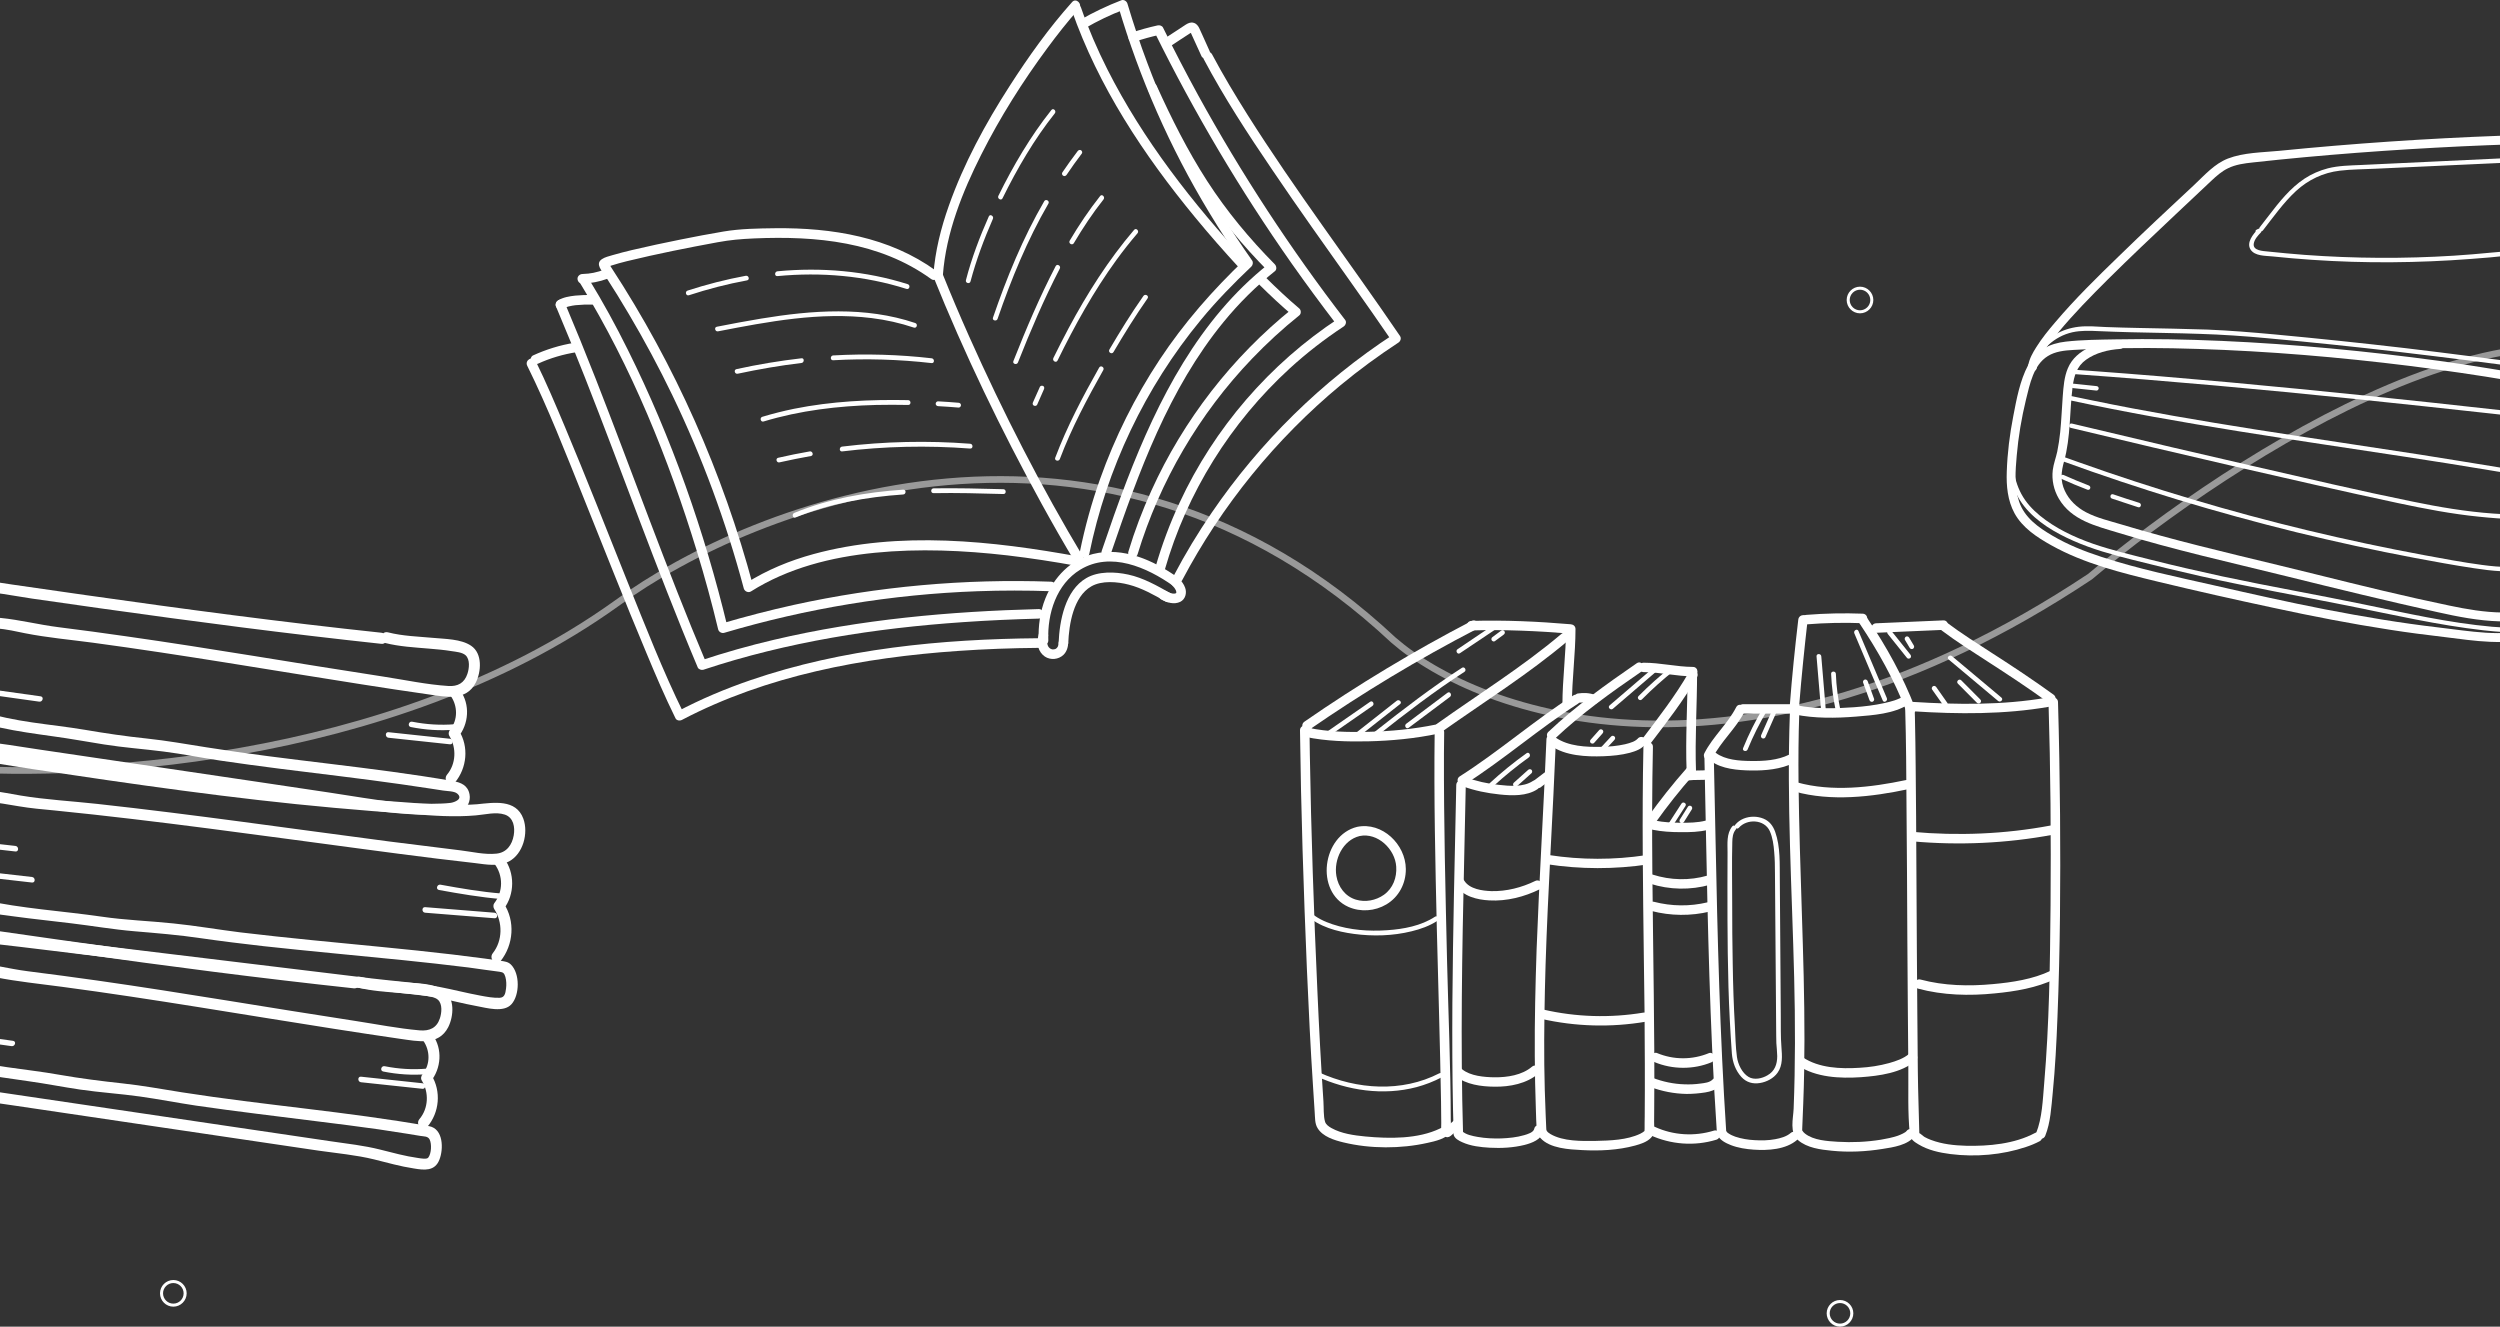 <svg width="375" height="199" viewBox="0 0 375 199" fill="none" xmlns="http://www.w3.org/2000/svg">
<rect x="0" y="0" width="375" height="199" fill="#333333" stroke="none"/>
<path opacity="0.5" d="M-9.5 115C10.333 117 58.5 114.9 92.5 90.5C113.167 75.333 165.4 55.2 209 96C222 107.333 261.1 121.3 313.5 86.5C334.833 68.5 382.4 37.9 402 59.5" stroke="white"/>
<path fill-rule="evenodd" clip-rule="evenodd" d="M279 47C277.902 47 277 46.098 277 45C277 43.901 277.902 43 279 43C280.098 43 281 43.901 281 45C281 46.098 280.098 47 279 47V47ZM279 43.456C278.15 43.456 277.456 44.15 277.456 45C277.456 45.85 278.15 46.544 279 46.544C279.85 46.544 280.544 45.85 280.544 45C280.544 44.15 279.85 43.456 279 43.456Z" fill="white"/>
<path fill-rule="evenodd" clip-rule="evenodd" d="M276 199C274.902 199 274 198.098 274 197C274 195.902 274.902 195 276 195C277.098 195 278 195.902 278 197C278 198.098 277.098 199 276 199V199ZM276 195.456C275.15 195.456 274.456 196.15 274.456 197C274.456 197.85 275.15 198.544 276 198.544C276.85 198.544 277.544 197.85 277.544 197C277.544 196.15 276.85 195.456 276 195.456Z" fill="white"/>
<path fill-rule="evenodd" clip-rule="evenodd" d="M26 196C24.902 196 24 195.098 24 194C24 192.902 24.902 192 26 192C27.098 192 28 192.902 28 194C28 195.098 27.098 196 26 196V196ZM26 192.456C25.15 192.456 24.456 193.15 24.456 194C24.456 194.85 25.15 195.544 26 195.544C26.85 195.544 27.544 194.85 27.544 194C27.544 193.15 26.85 192.456 26 192.456Z" fill="white"/>
<path d="M176.099 86.284C177.792 83.062 179.682 79.94 181.736 76.932C188.967 66.331 198.27 57.177 209.018 50.159C208.942 50.488 208.86 50.817 208.772 51.145C206.8 48.253 204.795 45.409 202.789 42.566C198.763 36.88 194.72 31.226 190.825 25.457C187.176 20.083 183.61 14.626 180.569 8.89C180.142 8.069 181.391 7.346 181.818 8.167C183.445 11.241 185.253 14.232 187.11 17.19C194.292 28.563 202.444 39.295 210.004 50.406C210.235 50.751 210.07 51.195 209.758 51.392C206.75 53.364 203.858 55.484 201.097 57.769C191.351 65.855 183.248 75.831 177.331 87.023C176.904 87.845 175.655 87.105 176.099 86.284V86.284Z" fill="white"/>
<path d="M158.792 96.457C158.924 93.104 159.779 88.552 162.951 86.711C164.758 85.659 167.257 85.758 169.229 86.185C171.513 86.678 173.568 87.861 175.589 88.996C176.395 89.439 175.671 90.688 174.85 90.228C173.091 89.242 171.3 88.207 169.311 87.697C167.618 87.253 165.268 87.04 163.69 87.96C160.995 89.521 160.354 93.647 160.239 96.457C160.189 97.394 158.76 97.394 158.792 96.457V96.457Z" fill="white"/>
<path d="M80.331 54.12C81.925 57.358 83.322 60.661 84.719 63.981C87.973 71.722 91.03 79.545 94.153 87.335C96.815 93.926 99.412 100.615 102.551 106.992C102.223 106.915 101.894 106.833 101.565 106.745C105.115 104.872 108.813 103.311 112.61 102.012C126.415 97.279 141.223 95.865 155.752 95.734C156.689 95.734 156.689 97.18 155.752 97.18C151.742 97.213 147.715 97.361 143.705 97.64C129.489 98.626 115.009 101.322 102.305 107.978C101.976 108.159 101.483 108.093 101.319 107.732C99.724 104.494 98.311 101.19 96.93 97.871C93.676 90.129 90.619 82.306 87.48 74.516C84.834 67.926 82.237 61.236 79.082 54.86C78.671 54.021 79.92 53.298 80.331 54.12V54.12Z" fill="white"/>
<path d="M141.338 40.956C142.62 44.16 143.968 47.316 145.365 50.455C150.46 61.861 156.163 73.037 162.589 83.736C163.066 84.542 161.816 85.265 161.34 84.459C159.565 81.501 157.856 78.51 156.196 75.486C150.131 64.441 144.642 53.035 139.941 41.35C139.596 40.479 140.993 40.117 141.338 40.956V40.956Z" fill="white"/>
<path d="M155.801 96.03C155.719 93.91 156.015 91.74 156.804 89.768C158.086 86.579 160.584 83.95 163.97 83.095C168.489 81.978 173.058 84.065 176.674 86.629C177.43 87.155 176.707 88.404 175.951 87.861C172.039 85.1 166.599 82.684 162.047 85.445C158.464 87.615 157.083 92.052 157.248 96.03C157.28 96.966 155.834 96.966 155.801 96.03V96.03Z" fill="white"/>
<path d="M84.67 45.311C86.281 49.124 87.842 52.953 89.354 56.815C94.909 70.999 99.987 85.38 105.921 99.399C105.647 99.289 105.378 99.18 105.115 99.07C108.731 97.871 112.396 96.835 116.11 95.964C129.094 92.907 142.472 91.707 155.785 91.362C156.722 91.329 156.722 92.775 155.785 92.792C152.038 92.891 148.274 93.055 144.51 93.318C131.296 94.222 118.099 96.276 105.493 100.467C105.214 100.549 104.803 100.401 104.671 100.139C103.061 96.326 101.516 92.48 100.004 88.634C94.432 74.45 89.37 60.07 83.421 46.034C83.076 45.196 84.308 44.456 84.67 45.311V45.311Z" fill="white"/>
<path d="M88.351 41.892C90.455 45.327 92.394 48.877 94.186 52.493C100.743 65.674 105.674 79.726 109.125 94.041C108.829 93.866 108.534 93.696 108.238 93.532C111.804 92.48 115.42 91.543 119.052 90.738C131.707 87.96 144.707 86.793 157.658 87.253C158.579 87.286 158.579 88.716 157.658 88.683C153.993 88.552 150.328 88.552 146.663 88.683C133.778 89.143 120.975 91.263 108.616 94.929C108.254 95.027 107.827 94.797 107.728 94.419C106.786 90.486 105.723 86.585 104.54 82.717C100.283 68.78 94.728 55.073 87.102 42.615C86.626 41.827 87.858 41.103 88.351 41.892V41.892Z" fill="white"/>
<path d="M161.471 84.87C158.036 84.246 154.601 83.72 151.134 83.309C144.543 82.553 137.854 82.257 131.231 82.915C124.739 83.555 118.214 85.199 112.642 88.716C112.248 88.963 111.706 88.716 111.574 88.289C108.912 78.296 105.329 68.567 100.842 59.264C98.853 55.139 96.684 51.096 94.35 47.151C93.211 45.212 92.022 43.289 90.784 41.383C90.307 40.643 89.222 39.591 90.291 38.868C90.751 38.556 91.392 38.424 91.918 38.26C92.855 37.981 93.808 37.751 94.745 37.52C97.193 36.945 99.642 36.419 102.108 35.926C104.244 35.499 106.381 35.088 108.534 34.727C111.098 34.299 113.727 34.266 116.324 34.233C124.821 34.151 133.384 35.532 140.401 40.61C141.157 41.153 140.434 42.402 139.678 41.859C131.904 36.239 122.438 35.367 113.136 35.762C111.065 35.861 109.618 35.976 107.646 36.337C105.378 36.748 103.126 37.192 100.858 37.652C98.574 38.129 96.29 38.622 94.021 39.181C93.233 39.378 92.444 39.591 91.688 39.838C91.457 39.92 91.195 40.035 91.129 40.051C90.882 40.084 91.112 40.084 91.079 40.068C90.882 40.265 90.904 40.013 91.145 39.312C91.211 39.4 91.271 39.487 91.326 39.575C91.457 39.69 91.605 40.002 91.688 40.117C101.269 54.777 108.451 70.983 112.971 87.911C112.621 87.757 112.27 87.609 111.919 87.467C115.026 85.495 118.477 84.081 122.027 83.112C134.912 79.595 148.898 81.123 161.849 83.49C162.753 83.654 162.375 85.051 161.471 84.87V84.87Z" fill="white"/>
<path d="M169.771 4.88C171.037 4.453 172.319 4.108 173.633 3.812C173.929 3.746 174.307 3.845 174.455 4.141C176.142 7.57 177.901 10.956 179.731 14.298C186.206 26.082 193.586 37.356 201.787 48.006C202.033 48.335 201.82 48.812 201.524 48.992C198.681 50.866 195.969 52.97 193.454 55.27C184.596 63.389 178.022 73.908 174.718 85.462C174.455 86.349 173.075 85.971 173.321 85.067C174.274 81.764 175.474 78.526 176.937 75.404C182.13 64.211 190.479 54.531 200.801 47.76C200.713 48.088 200.625 48.417 200.538 48.746C198.215 45.722 195.952 42.648 193.75 39.526C186.025 28.53 179.156 16.927 173.206 4.88C173.48 4.99 173.748 5.099 174.011 5.209C172.713 5.488 171.415 5.85 170.149 6.277C169.262 6.573 168.884 5.176 169.771 4.88V4.88Z" fill="white"/>
<path d="M161.833 1.33C160.157 3.204 158.612 5.176 157.116 7.198C153.385 12.243 150.016 17.585 147.189 23.189C144.362 28.793 141.914 34.907 141.437 41.218C141.371 42.139 139.925 42.155 140.007 41.218C140.27 37.668 141.141 34.201 142.324 30.864C144.56 24.537 147.797 18.571 151.413 12.95C154.24 8.545 157.313 4.223 160.814 0.311C161.422 -0.395 162.441 0.64 161.833 1.33V1.33Z" fill="white"/>
<path d="M169.262 82.734C170.198 79.611 171.365 76.554 172.713 73.579C177.512 62.995 184.826 53.561 193.881 46.28C193.881 46.62 193.881 46.96 193.881 47.299C192.172 45.853 190.529 44.308 188.951 42.747C188.277 42.09 189.296 41.071 189.97 41.728C191.548 43.289 193.191 44.834 194.9 46.28C195.18 46.511 195.196 47.069 194.9 47.299C192.402 49.304 190.036 51.474 187.817 53.791C179.895 62.058 173.978 72.166 170.642 83.128C170.379 84.016 168.982 83.621 169.262 82.734V82.734Z" fill="white"/>
<path d="M162.046 2.974C164.03 1.834 166.089 0.854 168.226 0.032C168.604 -0.1 169.015 0.196 169.114 0.541C170.018 3.565 171.004 6.54 172.121 9.499C176.049 19.984 181.358 29.944 187.833 39.098C187.998 39.345 187.932 39.756 187.718 39.969C185.039 42.517 182.475 45.13 180.125 47.99C171.776 58.114 165.991 70.292 163.378 83.145C163.197 84.065 161.8 83.671 161.981 82.766C162.737 79.069 163.739 75.42 165.005 71.87C167.24 65.575 170.248 59.544 173.929 53.972C177.578 48.45 181.9 43.519 186.699 38.95C186.655 39.235 186.617 39.526 186.584 39.821C184.727 37.208 182.968 34.529 181.325 31.785C175.49 22.137 170.921 11.734 167.733 0.919C168.029 1.095 168.325 1.265 168.621 1.429C166.583 2.201 164.643 3.138 162.77 4.223C161.964 4.683 161.241 3.434 162.046 2.974V2.974Z" fill="white"/>
<path d="M79.69 54.301C79.509 53.989 79.608 53.479 79.953 53.315C81.925 52.411 83.996 51.77 86.132 51.425C86.51 51.375 86.905 51.523 87.02 51.934C87.102 52.279 86.888 52.756 86.51 52.822C84.505 53.134 82.533 53.709 80.676 54.564C80.331 54.712 79.903 54.662 79.69 54.301Z" fill="white"/>
<path d="M83.437 46.05C83.24 45.705 83.371 45.261 83.7 45.064C84.472 44.588 85.409 44.44 86.297 44.341C87.135 44.259 87.99 44.242 88.828 44.242C89.239 44.242 89.534 44.571 89.551 44.966C89.567 45.36 89.206 45.689 88.828 45.689C88.039 45.672 87.234 45.689 86.445 45.771C86.379 45.782 86.319 45.787 86.264 45.787C86.247 45.787 86.067 45.82 86.149 45.804C86.231 45.787 86.1 45.82 86.083 45.82C86.028 45.82 85.974 45.826 85.919 45.837C85.711 45.87 85.502 45.913 85.294 45.968C85.119 46.012 84.944 46.067 84.768 46.133C84.703 46.149 84.67 46.182 84.752 46.133C84.719 46.144 84.686 46.16 84.653 46.182C84.576 46.226 84.5 46.27 84.423 46.313C84.094 46.511 83.634 46.379 83.437 46.05V46.05Z" fill="white"/>
<path d="M86.626 41.827C86.609 41.432 86.971 41.12 87.332 41.103C87.65 41.092 87.962 41.071 88.269 41.038C88.285 41.038 88.499 41.005 88.351 41.021C88.428 41.01 88.505 40.999 88.581 40.988C88.724 40.966 88.866 40.944 89.009 40.923C89.6 40.802 90.175 40.632 90.734 40.413C91.112 40.282 91.523 40.577 91.622 40.923C91.753 41.317 91.474 41.679 91.129 41.81C89.913 42.254 88.631 42.5 87.332 42.55C86.938 42.566 86.642 42.205 86.626 41.827V41.827Z" fill="white"/>
<path d="M174.324 6.836C174.11 6.491 174.241 6.064 174.57 5.85C175.293 5.379 176.016 4.908 176.74 4.436C177.09 4.206 177.446 3.971 177.808 3.73C178.169 3.5 178.58 3.286 179.024 3.418C179.451 3.516 179.714 3.861 179.895 4.239C180.07 4.612 180.24 4.984 180.405 5.357C180.755 6.135 181.106 6.913 181.456 7.691C181.621 8.052 181.571 8.463 181.21 8.677C180.898 8.858 180.372 8.775 180.224 8.43C179.917 7.751 179.61 7.077 179.303 6.409C179.15 6.069 178.997 5.735 178.843 5.406C178.778 5.242 178.706 5.083 178.63 4.93C178.597 4.864 178.547 4.798 178.531 4.732C178.498 4.678 178.504 4.678 178.547 4.732C178.58 4.776 178.63 4.798 178.695 4.798C178.86 4.88 178.794 4.765 178.712 4.864C178.662 4.93 178.564 4.962 178.482 5.012C178.339 5.11 178.197 5.203 178.054 5.291C177.737 5.499 177.424 5.702 177.118 5.899C176.515 6.305 175.912 6.705 175.31 7.099C174.981 7.313 174.504 7.165 174.324 6.836V6.836Z" fill="white"/>
<path d="M165.268 82.602C166.468 79.069 167.684 75.552 169.032 72.067C173.699 59.955 179.846 47.875 190.216 39.657C190.216 39.997 190.216 40.336 190.216 40.676C186.403 36.83 182.919 32.639 179.961 28.087C176.97 23.485 174.521 18.587 172.253 13.591C171.875 12.753 173.124 12.03 173.502 12.868C175.721 17.765 178.137 22.597 181.062 27.134C183.988 31.67 187.439 35.828 191.235 39.657C191.482 39.92 191.548 40.446 191.235 40.676C188.409 42.928 185.845 45.475 183.56 48.269C175.326 58.311 170.79 70.835 166.648 82.98C166.353 83.851 164.956 83.473 165.268 82.602V82.602Z" fill="white"/>
<path d="M162.145 1.117C163.246 4.289 164.577 7.362 166.09 10.37C171.464 21.02 178.925 30.519 186.995 39.263C187.62 39.937 186.601 40.956 185.976 40.282C183.642 37.751 181.374 35.17 179.188 32.508C171.53 23.206 164.742 12.95 160.748 1.495C160.452 0.624 161.833 0.246 162.145 1.117V1.117Z" fill="white"/>
<path d="M149.753 29.385C151.988 24.849 154.552 20.477 157.708 16.5C158.004 16.138 158.513 16.648 158.217 17.009C155.111 20.921 152.58 25.276 150.378 29.747C150.18 30.157 149.556 29.796 149.753 29.385Z" fill="white"/>
<path d="M144.888 42.024C145.743 38.737 146.943 35.565 148.323 32.459C148.504 32.048 149.129 32.409 148.931 32.837C147.6 35.877 146.433 39 145.579 42.205C145.464 42.665 144.773 42.468 144.888 42.024Z" fill="white"/>
<path d="M159.483 26.361C159.318 26.279 159.236 26.032 159.351 25.868C160.085 24.783 160.852 23.715 161.652 22.663C161.767 22.515 161.964 22.433 162.145 22.532C162.31 22.63 162.392 22.877 162.277 23.025C161.477 24.076 160.71 25.15 159.976 26.246C159.861 26.394 159.647 26.476 159.483 26.361Z" fill="white"/>
<path d="M148.948 47.645C151.019 41.613 153.435 35.696 156.64 30.174C156.87 29.78 157.494 30.141 157.264 30.536C154.092 36.008 151.693 41.859 149.638 47.825C149.49 48.269 148.783 48.072 148.948 47.645V47.645Z" fill="white"/>
<path d="M160.452 36.107C161.833 33.773 163.345 31.522 165.021 29.401C165.301 29.04 165.81 29.549 165.531 29.911C163.887 31.982 162.425 34.201 161.077 36.469C160.847 36.88 160.222 36.518 160.452 36.107Z" fill="white"/>
<path d="M152.005 54.169C153.911 49.337 155.949 44.538 158.349 39.92C158.562 39.509 159.187 39.871 158.973 40.282C156.607 44.851 154.585 49.584 152.695 54.367C152.531 54.794 151.84 54.597 152.005 54.169V54.169Z" fill="white"/>
<path d="M158.004 53.709C158.743 52.214 159.499 50.718 160.288 49.239C163.082 44.012 166.27 38.983 170.116 34.48C170.429 34.118 170.922 34.644 170.626 34.989C169.519 36.282 168.467 37.614 167.47 38.983C164.035 43.717 161.192 48.844 158.628 54.087C158.414 54.498 157.806 54.136 158.004 53.709Z" fill="white"/>
<path d="M155.078 60.842C154.881 60.743 154.864 60.513 154.947 60.349C155.286 59.571 155.631 58.799 155.982 58.032C156.064 57.851 156.311 57.818 156.475 57.9C156.656 57.999 156.672 58.212 156.59 58.393C156.25 59.16 155.911 59.933 155.571 60.711C155.489 60.891 155.226 60.924 155.078 60.842Z" fill="white"/>
<path d="M166.402 52.444C168.013 49.699 169.689 46.987 171.513 44.39C171.776 44.012 172.401 44.374 172.138 44.752C170.313 47.365 168.637 50.06 167.026 52.805C166.796 53.216 166.172 52.855 166.402 52.444Z" fill="white"/>
<path d="M158.283 68.665C160.058 63.965 162.408 59.511 164.873 55.139C165.104 54.728 165.712 55.09 165.498 55.501C163.066 59.823 160.732 64.211 158.973 68.862C158.809 69.29 158.119 69.093 158.283 68.665V68.665Z" fill="white"/>
<path d="M116.62 40.693C123.177 40.068 129.867 40.627 136.178 42.632C136.605 42.78 136.424 43.47 135.98 43.339C129.735 41.35 123.128 40.791 116.62 41.416C116.143 41.465 116.16 40.742 116.62 40.693V40.693Z" fill="white"/>
<path d="M103.143 43.585C105.986 42.665 108.912 41.909 111.87 41.366C112.314 41.284 112.511 41.974 112.051 42.057C109.092 42.599 106.183 43.355 103.324 44.292C102.88 44.423 102.699 43.733 103.143 43.585V43.585Z" fill="white"/>
<path d="M107.531 49.009C109.733 48.581 111.936 48.154 114.155 47.792C121.813 46.527 129.817 45.935 137.279 48.45C137.723 48.598 137.525 49.288 137.082 49.14C135.027 48.45 132.891 47.973 130.721 47.71C123.013 46.757 115.256 48.236 107.712 49.699C107.268 49.798 107.071 49.091 107.531 49.009V49.009Z" fill="white"/>
<path d="M124.969 53.315C129.899 53.035 134.846 53.183 139.744 53.742C140.204 53.791 140.204 54.514 139.744 54.465C134.846 53.906 129.899 53.758 124.969 54.038C124.509 54.071 124.509 53.348 124.969 53.315Z" fill="white"/>
<path d="M110.473 55.369C113.694 54.662 116.932 54.12 120.219 53.742C120.679 53.676 120.663 54.399 120.219 54.449C116.998 54.827 113.809 55.386 110.654 56.059C110.21 56.158 110.013 55.468 110.473 55.369V55.369Z" fill="white"/>
<path d="M140.352 60.563C140.352 60.382 140.517 60.185 140.714 60.201C141.744 60.256 142.768 60.327 143.787 60.415C143.984 60.431 144.149 60.563 144.149 60.776C144.149 60.957 143.984 61.154 143.787 61.138C142.768 61.05 141.744 60.979 140.714 60.924C140.517 60.908 140.352 60.76 140.352 60.563Z" fill="white"/>
<path d="M114.352 62.518C115.919 62.047 117.502 61.647 119.101 61.319C124.739 60.185 130.507 59.905 136.227 60.02C136.687 60.037 136.687 60.76 136.227 60.743C134.616 60.711 133.022 60.711 131.411 60.743C125.708 60.891 120.005 61.565 114.532 63.225C114.089 63.357 113.908 62.65 114.352 62.518V62.518Z" fill="white"/>
<path d="M126.316 66.989C132.677 66.216 139.119 66.068 145.529 66.561C145.989 66.594 145.989 67.317 145.529 67.285C139.119 66.792 132.677 66.939 126.316 67.712C125.856 67.761 125.856 67.038 126.316 66.989Z" fill="white"/>
<path d="M116.735 68.665C118.302 68.304 119.874 67.986 121.452 67.712C121.912 67.63 122.093 68.32 121.649 68.402C120.06 68.687 118.482 69.005 116.916 69.355C116.472 69.454 116.275 68.764 116.735 68.665V68.665Z" fill="white"/>
<path d="M140.04 73.251C143.524 73.201 147.025 73.283 150.509 73.382C150.969 73.398 150.969 74.122 150.509 74.105C147.025 74.007 143.524 73.908 140.04 73.974C139.563 73.99 139.563 73.267 140.04 73.251Z" fill="white"/>
<path d="M119.151 76.932C124.344 74.796 129.916 73.826 135.487 73.448C135.948 73.415 135.948 74.138 135.487 74.171C129.965 74.549 124.476 75.519 119.332 77.622C118.904 77.803 118.723 77.096 119.151 76.932V76.932Z" fill="white"/>
<path d="M156.705 94.616C157.083 94.715 157.313 95.142 157.198 95.504C157.154 95.679 157.116 95.854 157.083 96.03C157.067 96.161 157.116 95.849 157.1 95.964C157.1 95.997 157.094 96.03 157.083 96.063C157.083 96.139 157.083 96.216 157.083 96.293C157.083 96.358 157.083 96.419 157.083 96.474C157.083 96.523 157.1 96.556 157.1 96.588C157.083 96.358 157.067 96.441 157.083 96.506C157.116 96.621 157.132 96.737 157.182 96.852C157.198 96.917 157.264 97.016 157.149 96.802C157.16 96.824 157.171 96.846 157.182 96.868C157.204 96.901 157.226 96.939 157.247 96.983C157.269 97.016 157.291 97.049 157.313 97.082C157.412 97.246 157.198 96.966 157.297 97.065C157.352 97.131 157.417 97.197 157.494 97.262C157.593 97.361 157.313 97.131 157.461 97.23C157.494 97.251 157.527 97.273 157.56 97.295C157.593 97.317 157.636 97.339 157.691 97.361C157.806 97.427 157.478 97.279 157.642 97.345C157.719 97.367 157.795 97.388 157.872 97.41C157.894 97.41 157.921 97.416 157.954 97.427C157.691 97.377 157.757 97.394 157.823 97.41C157.867 97.41 157.905 97.41 157.938 97.41C158.02 97.41 158.102 97.41 158.168 97.394C157.872 97.427 158.053 97.41 158.135 97.394C158.179 97.383 158.223 97.372 158.266 97.361C158.299 97.35 158.327 97.339 158.349 97.328C158.102 97.41 158.25 97.377 158.316 97.345C158.36 97.323 158.398 97.301 158.431 97.279C158.497 97.23 158.595 97.131 158.398 97.312C158.464 97.246 158.529 97.197 158.579 97.131C158.59 97.109 158.606 97.087 158.628 97.065C158.464 97.246 158.529 97.197 158.562 97.147C158.595 97.115 158.623 97.076 158.644 97.032C158.666 96.999 158.683 96.967 158.694 96.934C158.727 96.868 158.743 96.786 158.661 97.016C158.672 96.983 158.683 96.956 158.694 96.934C158.727 96.835 158.754 96.737 158.776 96.638C158.776 96.605 158.781 96.578 158.792 96.556C158.727 96.786 158.776 96.704 158.776 96.638C158.787 96.572 158.792 96.512 158.792 96.457C158.809 96.046 159.105 95.75 159.516 95.734C159.894 95.718 160.239 96.079 160.222 96.457C160.206 97.115 159.992 97.772 159.516 98.232C158.776 98.939 157.576 99.054 156.722 98.479C156.245 98.15 155.916 97.673 155.752 97.115C155.555 96.474 155.637 95.767 155.818 95.126C155.933 94.731 156.311 94.534 156.705 94.616V94.616Z" fill="white"/>
<path d="M173.929 88.93C174.11 88.585 174.57 88.486 174.915 88.667C175.058 88.754 175.211 88.831 175.375 88.897C175.321 88.875 175.266 88.853 175.211 88.831C175.458 88.93 175.721 89.012 176 89.061C175.934 89.05 175.874 89.039 175.819 89.028C175.984 89.05 176.148 89.05 176.312 89.028C176.247 89.039 176.181 89.05 176.115 89.061C176.225 89.039 176.334 89.012 176.444 88.979C176.378 89.001 176.318 89.023 176.263 89.045C176.34 89.012 176.411 88.974 176.477 88.93C176.422 88.963 176.373 89.001 176.329 89.045C176.383 89.001 176.433 88.952 176.477 88.897C176.444 88.941 176.405 88.984 176.362 89.028C176.416 88.974 176.455 88.913 176.477 88.848C176.455 88.902 176.433 88.957 176.411 89.012C176.444 88.935 176.466 88.859 176.477 88.782C176.466 88.848 176.455 88.913 176.444 88.979C176.455 88.87 176.455 88.765 176.444 88.667C176.455 88.733 176.46 88.798 176.46 88.864C176.438 88.722 176.4 88.585 176.345 88.453C176.367 88.508 176.394 88.563 176.427 88.618C176.329 88.437 176.214 88.24 176.099 88.075C176.131 88.13 176.164 88.179 176.197 88.223C176.088 88.081 175.967 87.944 175.836 87.812C175.54 87.533 175.573 87.073 175.836 86.793C176.099 86.497 176.575 86.53 176.855 86.793C177.249 87.188 177.594 87.648 177.775 88.174C178.054 88.946 177.808 89.899 177.035 90.277C176.099 90.721 175.047 90.392 174.176 89.916C173.831 89.719 173.748 89.258 173.929 88.93V88.93Z" fill="white"/>
<path d="M53.069 148.249C49.547 147.87 46.031 147.472 42.522 147.056C28.491 145.408 14.498 143.458 0.524 141.432C-2.393 141.016 -5.384 140.372 -8.357 140.334C-11.103 140.315 -13.337 141.224 -14.681 143.704C-15.931 146.033 -16.31 148.817 -16.329 151.43C-16.348 153.816 -16.139 156.429 -15.06 158.606C-13.167 162.393 -8.546 162.583 -4.854 163.132C2.436 164.211 9.745 165.29 17.035 166.37C24.281 167.443 31.527 168.516 38.773 169.589C42.408 170.132 46.037 170.668 49.66 171.198C52.103 171.558 54.584 171.823 56.988 172.429C58.882 172.902 60.775 173.433 62.707 173.698C63.218 173.773 64.013 173.925 64.24 173.641C64.714 173.035 64.771 171.596 64.449 170.933C64.184 170.403 63.597 170.479 63.047 170.384C62.391 170.27 61.735 170.163 61.078 170.062C59.652 169.835 58.219 169.614 56.78 169.399C53.731 168.964 50.683 168.585 47.634 168.206C41.556 167.43 35.478 166.73 29.4 165.84C26.597 165.423 23.814 164.874 20.992 164.476C18.02 164.06 14.99 163.87 12.017 163.435C9.442 163.056 6.886 162.545 4.292 162.185C1.622 161.806 -1.086 161.447 -3.737 160.879C-5.896 160.424 -8.338 159.894 -10.194 158.606C-11.974 157.357 -12.996 155.368 -13.11 153.191C-13.223 150.881 -12.315 148.571 -10.857 146.81C-9.209 144.803 -6.861 144.159 -4.343 144.348C-1.465 144.556 1.357 145.333 4.216 145.692C7.713 146.134 11.203 146.601 14.687 147.094C27.563 148.93 40.382 151.165 53.258 153.134C56.458 153.626 59.696 154.27 62.934 154.554C64.43 154.687 65.509 154.194 65.982 152.755C66.248 151.96 66.399 150.616 65.698 149.972C65.206 149.517 64.24 149.442 63.615 149.328C62.498 149.158 61.343 149.063 60.207 148.968C58.011 148.779 55.758 148.665 53.618 148.116C52.576 147.851 53.031 146.261 54.053 146.526C56.288 147.094 58.617 147.151 60.889 147.359C62.65 147.51 64.998 147.491 66.532 148.533C68.274 149.688 68.065 152.433 67.232 154.081C65.774 156.921 62.631 156.183 60.018 155.823C56.723 155.343 53.428 154.845 50.134 154.327C36.519 152.206 22.962 149.839 9.309 148.022C5.958 147.567 2.606 147.245 -0.707 146.582C-3.301 146.071 -6.71 145.2 -8.925 147.169C-10.705 148.76 -11.784 151.43 -11.387 153.816C-10.951 156.391 -8.963 157.66 -6.653 158.417C-1.616 160.045 3.761 160.292 8.931 161.219C12.074 161.768 15.198 162.166 18.36 162.507C21.371 162.829 24.325 163.378 27.317 163.851C39.625 165.783 52.103 166.748 64.373 168.926C66.513 169.324 66.55 172.353 65.907 173.963C65.225 175.705 63.653 175.534 62.082 175.269C60.056 174.966 58.087 174.398 56.098 173.906C53.391 173.243 50.569 172.997 47.805 172.599C32.682 170.352 17.559 168.112 2.436 165.877C-0.916 165.385 -4.267 164.912 -7.619 164.4C-9.569 164.098 -11.595 163.738 -13.337 162.753C-17.484 160.443 -18.147 154.971 -17.976 150.691C-17.787 145.674 -16.045 139.614 -10.326 138.8C-7.694 138.421 -5.024 138.971 -2.43 139.349C1.281 139.879 4.999 140.41 8.722 140.94C23.473 143.042 38.242 145.011 53.069 146.582C54.129 146.696 54.129 148.362 53.069 148.249V148.249Z" fill="white"/>
<path d="M64.903 155.236C66.418 157.357 66.191 160.273 64.581 162.261C64.619 161.933 64.663 161.598 64.714 161.257C66.21 163.7 65.926 166.862 64.089 169.04C63.407 169.873 62.233 168.68 62.915 167.866C64.278 166.256 64.373 163.87 63.275 162.09C63.067 161.768 63.18 161.371 63.407 161.087C64.581 159.648 64.525 157.546 63.464 156.069C62.839 155.198 64.278 154.365 64.903 155.236V155.236Z" fill="white"/>
<path d="M54.148 161.503C57.215 161.832 60.289 162.16 63.369 162.488C63.9 162.545 63.9 163.378 63.369 163.321C60.289 162.993 57.215 162.665 54.148 162.337C53.618 162.28 53.618 161.447 54.148 161.503V161.503Z" fill="white"/>
<path d="M57.708 159.932C59.791 160.348 61.93 160.481 64.07 160.292C64.6 160.254 64.6 161.087 64.07 161.125C61.855 161.314 59.639 161.163 57.481 160.727C56.95 160.613 57.178 159.818 57.708 159.932V159.932Z" fill="white"/>
<path d="M-11.538 154.232C-7.032 154.863 -2.531 155.495 1.963 156.126C2.493 156.202 2.266 156.997 1.735 156.921C-2.759 156.29 -7.253 155.659 -11.746 155.028C-12.277 154.952 -12.049 154.157 -11.538 154.232V154.232Z" fill="white"/>
<path d="M57.197 96.575C53.687 96.196 50.172 95.798 46.65 95.382C32.694 93.734 18.777 91.803 4.86 89.796C1.925 89.36 -1.086 88.716 -4.078 88.66C-6.729 88.622 -8.944 89.398 -10.383 91.727C-11.709 93.886 -12.447 96.385 -12.921 98.847C-13.375 101.176 -13.602 103.694 -12.996 106.023C-12.504 107.993 -11.387 109.545 -9.436 110.227C-7.486 110.928 -5.346 110.965 -3.32 111.155C-0.215 111.439 2.89 111.988 5.977 112.442C9.612 112.985 13.242 113.522 16.865 114.052C24.11 115.125 31.356 116.198 38.602 117.271C42.187 117.801 45.779 118.337 49.376 118.88C52.69 119.373 56.307 120.016 59.488 120.357C61.249 120.547 63.047 120.566 64.827 120.566C65.736 120.547 66.664 120.547 67.573 120.433C68.16 120.357 69.542 119.846 68.577 119.032C68.141 118.653 66.986 118.672 66.437 118.577C65.818 118.476 65.206 118.382 64.6 118.293C63.148 118.066 61.697 117.851 60.245 117.649C57.197 117.214 54.129 116.816 51.081 116.438C45.059 115.699 39.057 114.98 33.054 114.09C30.214 113.673 27.374 113.086 24.495 112.726C21.542 112.348 18.55 112.139 15.596 111.666C13.059 111.268 10.54 110.795 8.003 110.454C5.314 110.075 2.625 109.716 -0.026 109.129C-2.184 108.655 -4.589 108.087 -6.369 106.705C-8.073 105.379 -8.982 103.297 -8.982 101.138C-8.982 98.866 -8.035 96.631 -6.558 94.927C-4.835 92.977 -2.411 92.466 0.107 92.693C3.004 92.977 5.863 93.715 8.76 94.075C12.181 94.504 15.596 94.965 19.004 95.457C31.899 97.294 44.699 99.528 57.556 101.498C60.756 101.99 64.013 102.691 67.251 102.899C68.671 102.994 69.656 102.445 70.11 101.081C70.375 100.305 70.546 98.923 69.826 98.279C69.334 97.843 68.387 97.767 67.762 97.673C66.626 97.484 65.49 97.389 64.354 97.294C62.158 97.105 59.904 96.991 57.746 96.442C56.723 96.177 57.159 94.586 58.2 94.852C60.416 95.42 62.745 95.476 65.017 95.685C66.778 95.855 69.145 95.836 70.659 96.859C72.401 98.014 72.193 100.759 71.36 102.407C69.921 105.19 66.91 104.546 64.335 104.168C60.977 103.688 57.619 103.183 54.262 102.653C40.818 100.551 27.412 98.222 13.911 96.404C10.521 95.95 7.094 95.647 3.742 94.984C1.186 94.473 -2.184 93.526 -4.494 95.249C-6.445 96.707 -7.562 99.51 -7.278 101.895C-6.975 104.433 -5.138 105.834 -2.866 106.629C2.133 108.352 7.548 108.598 12.718 109.469C15.804 110 18.891 110.454 21.996 110.776C25.026 111.098 27.998 111.628 30.99 112.101C43.26 114.071 55.682 115.036 67.933 117.157C69.145 117.365 70.186 117.801 70.432 119.164C70.622 120.168 70.11 121.209 69.22 121.702C68.596 122.042 67.8 122.08 67.119 122.137C66.077 122.213 65.036 122.232 63.994 122.213C58.503 122.175 53.126 121.096 47.71 120.3C32.562 118.053 17.414 115.806 2.266 113.559C-0.518 113.162 -3.282 112.859 -6.066 112.575C-7.997 112.367 -10.042 112.064 -11.671 110.965C-15.666 108.239 -15.306 102.407 -14.492 98.26C-14 95.76 -13.204 93.204 -11.879 90.989C-10.554 88.792 -8.641 87.448 -6.066 87.107C-3.415 86.766 -0.726 87.315 1.906 87.694C5.554 88.224 9.202 88.748 12.85 89.266C27.601 91.367 42.389 93.337 57.197 94.908C58.257 95.022 58.257 96.688 57.197 96.575V96.575Z" fill="white"/>
<path d="M69.031 103.562C70.546 105.682 70.338 108.598 68.709 110.587C68.76 110.258 68.804 109.924 68.842 109.583C70.356 112.026 70.053 115.188 68.236 117.384C67.535 118.199 66.38 117.006 67.062 116.191C68.406 114.582 68.501 112.196 67.421 110.416C67.213 110.094 67.308 109.697 67.535 109.413C68.709 107.974 68.652 105.872 67.611 104.395C66.986 103.524 68.425 102.691 69.031 103.562V103.562Z" fill="white"/>
<path d="M58.276 109.829C61.356 110.157 64.43 110.486 67.497 110.814C68.027 110.871 68.027 111.704 67.497 111.647C64.43 111.319 61.356 110.991 58.276 110.662C57.746 110.606 57.746 109.772 58.276 109.829Z" fill="white"/>
<path d="M61.836 108.258C63.937 108.674 66.077 108.807 68.198 108.636C68.728 108.58 68.728 109.413 68.198 109.451C66.001 109.64 63.786 109.488 61.608 109.053C61.097 108.939 61.305 108.144 61.836 108.258V108.258Z" fill="white"/>
<path d="M-7.392 102.558C-2.898 103.189 1.603 103.82 6.109 104.452C6.621 104.527 6.412 105.323 5.882 105.247C1.388 104.616 -3.112 103.985 -7.619 103.353C-8.149 103.278 -7.922 102.482 -7.392 102.558Z" fill="white"/>
<path d="M61.665 122.08C57.803 121.828 53.946 121.525 50.096 121.171C34.929 119.808 19.875 117.612 4.822 115.358C1.47 114.866 -1.919 114.184 -5.309 113.957C-8.092 113.749 -11.254 113.976 -13.167 116.267C-15.041 118.521 -15.685 121.74 -15.855 124.599C-16.045 127.458 -15.836 130.469 -14.928 133.214C-14.246 135.278 -13.034 137.001 -11.065 137.986C-9.039 138.971 -6.691 139.198 -4.494 139.463C3.383 140.41 11.241 141.356 19.099 142.322C27.229 143.307 35.352 144.291 43.469 145.276C47.533 145.768 51.592 146.261 55.644 146.753C59.052 147.169 62.555 147.378 65.926 148.04C67.99 148.438 70.016 148.968 72.08 149.347C73.007 149.517 73.992 149.707 74.958 149.669C75.677 149.631 75.81 149.063 75.905 148.287C75.98 147.719 75.961 147.094 75.81 146.545C75.639 145.995 75.507 145.844 74.958 145.768C73.405 145.579 71.853 145.333 70.281 145.124C66.967 144.708 63.635 144.348 60.321 144.007C53.391 143.307 46.46 142.682 39.53 141.924C36.387 141.565 33.263 141.186 30.138 140.732C26.825 140.239 23.511 139.974 20.178 139.69C16.997 139.425 13.854 138.876 10.692 138.497C7.814 138.137 4.935 137.853 2.057 137.456C-2.582 136.831 -9.304 136.225 -11.406 131.245C-13.337 126.663 -10.686 119.997 -5.649 118.786C-2.771 118.104 0.277 118.861 3.118 119.335C6.905 119.96 10.768 120.168 14.573 120.584C29.229 122.194 43.809 124.315 58.427 126.227C61.975 126.682 65.522 127.123 69.069 127.553C70.792 127.761 72.724 128.234 74.466 128.045C75.999 127.893 76.814 126.719 77.06 125.299C77.268 124.087 77.041 122.648 75.734 122.194C74.39 121.739 72.761 122.194 71.379 122.308C68.198 122.592 64.846 122.364 61.665 122.08C60.624 121.986 60.605 120.319 61.665 120.414C63.54 120.584 65.395 120.66 67.27 120.679C68.671 120.679 70.11 120.774 71.531 120.641C74.03 120.395 77.4 119.808 78.499 122.8C79.294 124.977 78.461 128.102 76.34 129.219C74.75 130.033 72.932 129.673 71.266 129.465C69.385 129.25 67.504 129.03 65.623 128.802C61.911 128.348 58.2 127.856 54.508 127.363C39.076 125.318 23.681 123.122 8.192 121.569C6.393 121.399 4.614 121.247 2.834 120.944C1.224 120.698 -0.385 120.357 -2.014 120.244C-3.472 120.13 -5.043 120.149 -6.407 120.812C-7.732 121.455 -8.679 122.686 -9.361 123.974C-10.572 126.265 -10.857 129.219 -9.417 131.472C-7.978 133.763 -5.043 134.445 -2.563 134.994C3.269 136.282 9.309 136.642 15.217 137.494C18.796 138.024 22.413 138.137 26.029 138.516C29.381 138.857 32.732 139.444 36.084 139.86C43.166 140.713 50.266 141.356 57.367 142.057C60.87 142.398 64.373 142.758 67.876 143.174C69.479 143.364 71.082 143.565 72.686 143.78C73.493 143.894 74.301 144.007 75.109 144.121C75.696 144.216 76.207 144.253 76.643 144.689C78.006 146.033 77.969 149.252 76.719 150.635C75.545 151.941 72.989 151.184 71.531 150.919C69.429 150.54 67.384 149.972 65.301 149.593C63.786 149.328 61.798 149.158 60.094 148.949C58.011 148.697 55.922 148.444 53.826 148.192C36.923 146.147 20.02 144.096 3.118 142.038C-0.234 141.64 -3.604 141.3 -6.937 140.788C-9.077 140.466 -11.273 139.993 -13.072 138.705C-17.427 135.6 -17.9 128.859 -17.484 123.993C-17.219 121.096 -16.537 118.085 -14.814 115.699C-13.091 113.332 -10.421 112.386 -7.581 112.253C-4.4 112.101 -1.181 112.802 1.944 113.257C5.92 113.862 9.915 114.449 13.911 115.036C29.759 117.365 45.665 119.373 61.665 120.414C62.745 120.49 62.745 122.156 61.665 122.08V122.08Z" fill="white"/>
<path d="M75.602 128.727C77.249 130.923 77.23 134.161 75.564 136.339C75.564 136.061 75.564 135.783 75.564 135.505C77.306 138.175 77.041 141.697 75.091 144.159C74.428 144.992 73.254 143.818 73.916 142.985C75.412 141.091 75.431 138.346 74.125 136.339C73.992 136.13 73.954 135.733 74.125 135.505C75.488 133.744 75.507 131.34 74.163 129.56C73.519 128.708 74.958 127.874 75.602 128.727V128.727Z" fill="white"/>
<path d="M63.767 136.073C67.239 136.351 70.71 136.629 74.182 136.907C74.712 136.963 74.712 137.778 74.182 137.74C70.71 137.462 67.239 137.184 63.767 136.907C63.237 136.869 63.237 136.036 63.767 136.073Z" fill="white"/>
<path d="M66.077 132.703C69.107 133.252 72.156 133.782 75.242 134.028C75.772 134.085 75.772 134.918 75.242 134.862C72.08 134.597 68.974 134.066 65.85 133.498C65.32 133.404 65.547 132.608 66.077 132.703V132.703Z" fill="white"/>
<path d="M-10.44 129.806C-5.353 130.387 -0.272 130.967 4.803 131.548C5.333 131.605 5.333 132.438 4.803 132.381C-0.272 131.8 -5.353 131.22 -10.44 130.639C-10.97 130.582 -10.97 129.749 -10.44 129.806Z" fill="white"/>
<path d="M-10.061 125.489C-5.933 125.956 -1.805 126.423 2.322 126.89C2.834 126.947 2.853 127.78 2.322 127.723C-1.805 127.256 -5.933 126.789 -10.061 126.322C-10.591 126.265 -10.591 125.432 -10.061 125.489Z" fill="white"/>
<path d="M216.626 109.855C216.615 110.903 216.604 111.95 216.593 112.998C216.561 123.446 216.82 133.894 217.063 144.343C217.258 152.199 217.598 160.04 217.614 167.88C217.614 168.447 217.711 169.16 217.533 169.694C217.209 170.796 215.087 171.217 214.147 171.428C210.13 172.335 205.546 172.335 201.528 171.363C200.168 171.039 198.418 170.504 197.64 169.225C197.203 168.528 197.268 167.637 197.203 166.843C197.117 165.58 197.036 164.316 196.96 163.053C196.571 157.173 196.296 151.292 196.037 145.412C195.535 133.457 195.146 121.502 195 109.547C195 108.624 196.409 108.624 196.426 109.547C196.436 110.735 196.453 111.923 196.474 113.111C196.669 124.953 197.073 136.794 197.608 148.619C197.851 154.16 198.143 159.683 198.515 165.207C198.58 166.147 198.499 167.427 198.758 168.253C198.872 168.674 199.309 168.982 199.714 169.208C201.22 170.051 203.116 170.31 204.8 170.472C208.413 170.812 212.706 170.877 216.043 169.257C216.334 169.111 216.48 168.965 216.172 169.322C216.107 169.387 216.156 169.484 216.172 169.273C216.183 168.992 216.188 168.712 216.188 168.431C216.188 167.362 216.172 166.309 216.156 165.256C216.01 156.606 215.735 147.971 215.524 139.321C215.297 129.505 215.071 119.688 215.2 109.855C215.216 108.948 216.642 108.948 216.626 109.855V109.855Z" fill="white"/>
<path d="M196.118 109.709C197.025 109.709 197.025 108.284 196.118 108.284C195.194 108.284 195.194 109.709 196.118 109.709Z" fill="white"/>
<path d="M195.664 108.251C203.683 102.695 212.058 97.657 220.724 93.154C221.534 92.733 222.247 93.964 221.437 94.385C212.77 98.872 204.395 103.926 196.377 109.466C195.616 110.001 194.919 108.77 195.664 108.251V108.251Z" fill="white"/>
<path d="M215.557 108.559C221.81 104.104 228.354 100.038 234.218 95.082C234.915 94.498 235.935 95.487 235.222 96.086C229.261 101.124 222.636 105.271 216.269 109.774C215.524 110.309 214.812 109.077 215.557 108.559V108.559Z" fill="white"/>
<path d="M231.497 169.694C231.254 170.926 229.763 171.46 228.694 171.736C226.993 172.157 225.195 172.254 223.462 172.157C222.069 172.076 220.611 171.914 219.331 171.331C218.829 171.104 218.197 170.78 218.051 170.229C217.922 169.646 218.003 168.917 218.003 168.334C217.981 167.718 217.965 167.108 217.954 166.503C217.841 161.158 217.825 155.812 217.857 150.466C217.938 139.548 218.213 128.646 218.44 117.744C218.472 116.821 219.882 116.821 219.866 117.744C219.785 121.518 219.704 125.293 219.623 129.067C219.315 142.739 219.056 156.444 219.461 170.132C219.396 169.959 219.331 169.792 219.266 169.63C219.866 170.213 220.854 170.391 221.647 170.537C222.814 170.747 224.013 170.796 225.195 170.764C226.345 170.715 227.512 170.602 228.613 170.278C229.115 170.132 230.022 169.873 230.136 169.322C230.314 168.415 231.675 168.804 231.497 169.694V169.694Z" fill="white"/>
<path d="M219.801 116.561C221.388 117.177 223.122 117.55 224.806 117.728C226.41 117.906 228.483 118.1 229.909 117.161C230.67 116.642 231.383 117.874 230.622 118.376C229.018 119.445 226.783 119.364 224.952 119.17C223.073 118.975 221.178 118.603 219.412 117.938C218.57 117.614 218.942 116.237 219.801 116.561V116.561Z" fill="white"/>
<path d="M233.343 110.633C235.238 111.961 237.976 112.074 240.195 112.026C241.394 112.01 242.593 111.896 243.759 111.637C244.164 111.54 244.569 111.426 244.958 111.264C245.12 111.183 245.298 111.102 245.444 110.989C245.428 111.005 245.671 110.762 245.606 110.859C246.124 110.114 247.355 110.827 246.837 111.572C246.302 112.35 245.347 112.674 244.488 112.917C243.208 113.257 241.848 113.386 240.519 113.435C237.96 113.532 234.785 113.386 232.63 111.848C231.885 111.329 232.598 110.098 233.343 110.633V110.633Z" fill="white"/>
<path d="M233.392 110.892C232.938 122.166 232.193 133.409 231.837 144.683C231.691 149.672 231.594 154.678 231.642 159.683C231.675 162.227 231.739 164.754 231.853 167.297C231.869 167.913 231.901 168.528 231.934 169.16C231.95 169.435 231.934 169.468 231.999 169.597C232.112 169.808 232.339 169.97 232.582 170.116C234.477 171.217 237.247 171.169 239.369 171.136C241.508 171.088 244.051 171.007 246.027 170.067C246.27 169.954 246.61 169.727 246.659 169.662C246.756 169.5 246.626 169.775 246.675 169.613C246.697 169.527 246.697 169.532 246.675 169.63C246.675 169.522 246.68 169.408 246.691 169.289C246.675 168.69 246.707 168.075 246.707 167.459C246.729 164.813 246.734 162.173 246.724 159.538C246.724 154.305 246.659 149.057 246.578 143.824C246.448 133.23 246.286 122.62 246.513 112.026C246.529 111.119 247.955 111.119 247.939 112.026C247.663 124.45 247.939 136.875 248.068 149.3C248.133 154.856 248.182 160.396 248.133 165.952C248.133 166.73 248.128 167.513 248.117 168.301C248.117 168.803 248.182 169.37 248.068 169.873C248.003 170.197 247.858 170.456 247.615 170.699C247.015 171.314 246.076 171.606 245.266 171.833C242.706 172.529 239.936 172.659 237.296 172.513C235.368 172.416 232.485 172.27 231.075 170.715C230.768 170.391 230.589 169.986 230.541 169.532C230.411 168.496 230.427 167.41 230.379 166.357C230.282 163.701 230.233 161.06 230.217 158.404C230.184 153.058 230.314 147.712 230.492 142.367C230.881 131.87 231.545 121.389 231.966 110.892C231.999 109.985 233.424 109.985 233.392 110.892V110.892Z" fill="white"/>
<path d="M286.978 105.287C293.604 105.708 300.424 105.789 306.984 104.655C307.875 104.493 308.264 105.87 307.357 106.016C300.667 107.182 293.733 107.134 286.978 106.696C286.071 106.648 286.055 105.222 286.978 105.287Z" fill="white"/>
<path d="M287.205 106.388C287.216 106.788 287.227 107.182 287.238 107.571C287.351 112.544 287.367 117.517 287.416 122.49C287.464 129.164 287.497 135.855 287.529 142.529C287.578 148.603 287.61 154.678 287.675 160.736C287.707 163.879 287.837 167.022 287.902 170.164C287.902 170.213 287.869 169.954 287.805 169.921C288.064 170.002 288.436 170.407 288.695 170.553C289.009 170.726 289.327 170.872 289.651 170.99C291.32 171.622 293.134 171.817 294.9 171.865C298.285 171.946 302.189 171.59 305.235 169.954C306.029 169.516 306.757 170.747 305.948 171.185C305.3 171.525 304.603 171.817 303.906 172.043C300.359 173.242 296.309 173.582 292.583 173.112C290.931 172.902 289.214 172.529 287.772 171.655C287.124 171.266 286.573 170.909 286.476 170.148C286.136 166.876 286.282 163.506 286.249 160.218C286.185 153.9 286.152 147.566 286.104 141.233C286.071 134.38 286.039 127.528 285.974 120.676C285.942 115.914 285.925 111.151 285.78 106.388C285.763 105.481 287.173 105.481 287.205 106.388V106.388Z" fill="white"/>
<path d="M308.701 105.303C308.863 110.94 308.961 116.578 309.009 122.215C309.09 132.323 309.025 142.464 308.62 152.572C308.475 156.363 308.28 160.169 307.908 163.944C307.697 166.05 307.584 168.382 306.79 170.359C306.45 171.201 305.073 170.828 305.413 169.986C306.336 167.702 306.417 164.932 306.628 162.502C307.389 153.641 307.503 144.699 307.584 135.79C307.665 125.633 307.584 115.46 307.276 105.303C307.243 104.38 308.669 104.396 308.701 105.303V105.303Z" fill="white"/>
<path d="M292 93.364C294.219 95.033 296.568 96.507 298.885 98.013C301.995 100.006 305.056 102.047 308.037 104.202C308.766 104.736 308.053 105.967 307.324 105.433C304.328 103.262 301.266 101.237 298.172 99.245C295.839 97.738 293.507 96.264 291.287 94.596C290.558 94.045 291.271 92.814 292 93.364Z" fill="white"/>
<path d="M280.142 92.797C282.993 97.025 285.439 101.448 287.27 106.21C287.61 107.069 286.233 107.425 285.909 106.583C284.111 101.95 281.697 97.641 278.927 93.51C278.409 92.749 279.64 92.052 280.142 92.797V92.797Z" fill="white"/>
<path d="M269.564 105.805C272.367 106.356 275.331 106.291 278.166 106.081C279.673 105.967 281.163 105.789 282.637 105.465C283.641 105.238 284.711 104.979 285.585 104.396C286.347 103.894 287.059 105.125 286.298 105.627C284.095 107.085 280.936 107.279 278.393 107.49C275.364 107.733 272.189 107.782 269.192 107.166C268.301 106.988 268.673 105.627 269.564 105.805V105.805Z" fill="white"/>
<path d="M269.888 107.069C269.645 113.84 269.807 120.644 269.986 127.415C270.326 140.099 270.99 152.783 270.488 165.483C270.439 166.681 270.391 167.88 270.342 169.079C270.342 169.225 270.326 169.403 270.326 169.549C270.342 169.808 270.261 169.435 270.326 169.549C270.439 169.743 270.569 169.905 270.747 170.035C272.027 171.055 274.116 171.169 275.671 171.266C277.81 171.395 279.997 171.298 282.119 170.958C282.993 170.812 283.852 170.634 284.678 170.359C285.116 170.197 285.812 169.889 285.974 169.662C286.509 168.933 287.74 169.646 287.205 170.391C286.217 171.768 283.965 172.092 282.41 172.335C279.899 172.74 277.308 172.869 274.78 172.61C273.096 172.448 271.055 172.189 269.71 171.023C268.398 169.889 268.981 167.832 269.046 166.293C269.305 159.748 269.289 153.22 269.127 146.676C268.803 133.49 267.993 120.271 268.479 107.069C268.511 106.162 269.921 106.162 269.888 107.069V107.069Z" fill="white"/>
<path d="M271.152 92.943C270.666 97.187 270.228 101.448 269.888 105.708C269.824 106.615 268.398 106.615 268.479 105.708C268.803 101.448 269.24 97.187 269.743 92.943C269.84 92.036 271.265 92.036 271.152 92.943Z" fill="white"/>
<path d="M257.366 112.933C258.808 114.002 260.93 114.132 262.647 114.148C264.526 114.18 266.665 114.051 268.382 113.192C269.192 112.787 269.905 114.018 269.095 114.423C267.151 115.395 264.802 115.606 262.647 115.573C260.703 115.541 258.29 115.363 256.654 114.164C255.925 113.629 256.638 112.382 257.366 112.933V112.933Z" fill="white"/>
<path d="M257.075 113.694C257.172 117.793 257.253 121.907 257.334 126.022C257.626 140.633 257.982 155.245 258.938 169.84C259.003 170.764 257.577 170.747 257.528 169.84C257.248 165.628 257.01 161.411 256.816 157.189C256.168 142.691 255.973 128.192 255.666 113.694C255.649 112.771 257.059 112.787 257.075 113.694Z" fill="white"/>
<path d="M248.295 123.09C249.542 123.349 250.822 123.397 252.086 123.414C253.333 123.414 254.629 123.414 255.86 123.09C256.735 122.863 257.124 124.24 256.233 124.467C254.888 124.807 253.463 124.839 252.086 124.823C250.692 124.823 249.283 124.742 247.922 124.467C247.031 124.288 247.404 122.912 248.295 123.09V123.09Z" fill="white"/>
<path d="M255.666 112.965C256.945 110.471 259.148 108.575 260.428 106.081C260.849 105.255 262.08 105.983 261.659 106.793C260.379 109.288 258.16 111.183 256.897 113.678C256.475 114.504 255.244 113.775 255.666 112.965Z" fill="white"/>
<path d="M254.046 116.189C252.021 118.473 250.109 120.887 248.344 123.365C248.117 123.689 247.728 123.835 247.372 123.624C247.048 123.446 246.886 122.976 247.112 122.652C248.959 120.06 250.935 117.566 253.041 115.185C253.657 114.504 254.661 115.509 254.046 116.189Z" fill="white"/>
<path d="M232.258 109.774C236.308 105.935 240.924 102.646 245.509 99.488C246.27 98.969 246.983 100.2 246.238 100.719C241.734 103.813 237.231 107.02 233.262 110.778C232.598 111.41 231.594 110.406 232.258 109.774V109.774Z" fill="white"/>
<path d="M220.708 93.138C225.665 92.992 230.67 93.219 235.611 93.64C236 93.672 236.324 93.931 236.324 94.353C236.324 98.127 235.789 101.901 235.789 105.676C235.789 106.599 234.364 106.599 234.364 105.676C234.364 101.901 234.898 98.127 234.898 94.353C235.136 94.59 235.374 94.822 235.611 95.049C230.67 94.644 225.665 94.417 220.708 94.563C219.801 94.596 219.801 93.17 220.708 93.138Z" fill="white"/>
<path d="M281.406 93.494C284.765 93.354 288.129 93.208 291.498 93.057C292.405 93.024 292.405 94.433 291.498 94.482C288.129 94.623 284.765 94.768 281.406 94.919C280.483 94.952 280.483 93.543 281.406 93.494Z" fill="white"/>
<path d="M261.481 105.627C264.127 105.627 266.773 105.627 269.419 105.627C270.326 105.627 270.326 107.036 269.419 107.036C266.773 107.036 264.127 107.036 261.481 107.036C260.574 107.036 260.574 105.627 261.481 105.627Z" fill="white"/>
<path d="M252.507 116.351C252.507 116.173 252.588 115.978 252.717 115.849C252.863 115.703 253.025 115.671 253.219 115.638C254.256 115.525 255.293 115.622 256.33 115.492C256.718 115.444 257.026 115.865 257.042 116.205C257.042 116.383 256.961 116.594 256.832 116.707C256.686 116.853 256.524 116.902 256.33 116.918C255.293 117.047 254.256 116.934 253.219 117.064C252.815 117.112 252.523 116.707 252.507 116.351Z" fill="white"/>
<path d="M196.28 109.175C199.196 109.79 202.241 109.839 205.222 109.774C208.623 109.693 212.025 109.369 215.346 108.689C216.253 108.494 216.626 109.871 215.735 110.049C212.284 110.778 208.737 111.119 205.222 111.2C202.111 111.264 198.953 111.183 195.891 110.552C195 110.357 195.389 108.997 196.28 109.175V109.175Z" fill="white"/>
<path d="M218.975 116.448C224.855 112.706 230.12 108.073 236 104.315C236.761 103.829 237.474 105.06 236.713 105.546C230.832 109.304 225.568 113.937 219.687 117.679C218.91 118.165 218.197 116.934 218.975 116.448Z" fill="white"/>
<path d="M246.562 99.407C249.04 99.407 251.47 100.022 253.932 100.038C254.856 100.038 254.839 101.464 253.932 101.448C251.47 101.448 249.04 100.832 246.562 100.816C245.655 100.816 245.655 99.391 246.562 99.407Z" fill="white"/>
<path d="M254.564 100.8C254.564 105.773 254.224 110.73 254.402 115.703C254.451 116.61 253.025 116.61 252.993 115.703C252.798 110.73 253.139 105.773 253.139 100.8C253.139 99.893 254.564 99.893 254.564 100.8V100.8Z" fill="white"/>
<path d="M246.545 111.864C246.254 111.686 246.059 111.2 246.302 110.892C248.749 107.652 251.292 104.396 253.317 100.865C253.77 100.071 255.001 100.784 254.548 101.577C252.523 105.109 249.98 108.365 247.517 111.605C247.291 111.912 246.918 112.074 246.545 111.864Z" fill="white"/>
<path d="M270.957 92.23C273.776 92.004 276.595 91.944 279.413 92.052C280.321 92.101 280.321 93.51 279.413 93.478C276.595 93.37 273.776 93.429 270.957 93.656C270.05 93.721 270.066 92.311 270.957 92.23Z" fill="white"/>
<path d="M236.486 105.319C236.324 105.238 236.227 105.06 236.162 104.898C236.113 104.72 236.146 104.493 236.243 104.347C236.308 104.218 236.502 104.04 236.664 104.023C237.539 103.894 238.414 103.926 239.256 104.234C239.628 104.364 239.839 104.704 239.758 105.092C239.677 105.465 239.24 105.724 238.883 105.595C238.581 105.497 238.273 105.427 237.96 105.384C238.025 105.384 238.09 105.389 238.154 105.4C237.766 105.346 237.371 105.346 236.972 105.4C237.037 105.389 237.101 105.379 237.166 105.368C237.123 105.379 237.08 105.384 237.037 105.384C236.842 105.416 236.664 105.416 236.486 105.319V105.319Z" fill="white"/>
<path d="M230.541 118.181C230.346 118.133 230.201 118.003 230.103 117.857C230.006 117.712 229.99 117.485 230.039 117.307C230.06 117.209 230.103 117.128 230.168 117.064C230.222 116.988 230.287 116.929 230.363 116.885C230.87 116.497 231.372 116.113 231.869 115.735C232.015 115.622 232.242 115.622 232.42 115.654C232.598 115.703 232.744 115.832 232.841 115.978C232.938 116.14 232.954 116.367 232.922 116.529C232.9 116.626 232.857 116.707 232.792 116.772C232.738 116.848 232.668 116.907 232.582 116.95C232.085 117.339 231.583 117.728 231.075 118.117C230.93 118.23 230.703 118.214 230.541 118.181V118.181Z" fill="white"/>
<path d="M247.258 169.289C247.469 168.933 247.89 168.868 248.23 169.03C251 170.31 254.175 170.488 257.075 169.597C257.95 169.322 258.322 170.699 257.447 170.958C254.159 171.962 250.628 171.687 247.517 170.261C247.177 170.099 247.08 169.597 247.258 169.289V169.289Z" fill="white"/>
<path d="M258.841 169.5C258.938 169.743 259.067 169.873 259.294 170.018C259.602 170.229 259.942 170.375 260.298 170.504C261.222 170.812 262.21 170.974 263.182 171.023C264.219 171.088 265.272 171.071 266.292 170.877C267.086 170.731 267.977 170.488 268.592 169.954C269.273 169.354 270.277 170.342 269.597 170.958C267.896 172.448 265.191 172.594 263.052 172.448C261.902 172.367 260.72 172.189 259.634 171.768C258.857 171.46 257.966 171.023 257.609 170.229C257.237 169.403 258.452 168.674 258.841 169.5V169.5Z" fill="white"/>
<path d="M199.115 109.709C201.242 108.23 203.375 106.75 205.513 105.271C205.886 104.995 206.242 105.611 205.87 105.886C203.731 107.366 201.598 108.845 199.471 110.325C199.098 110.584 198.742 109.968 199.115 109.709Z" fill="white"/>
<path d="M218.635 97.382C220.438 96.161 222.236 94.947 224.029 93.737C224.418 93.478 224.774 94.093 224.401 94.353C222.598 95.562 220.794 96.772 218.991 97.981C218.618 98.24 218.262 97.625 218.635 97.382V97.382Z" fill="white"/>
<path d="M223.753 96.037C223.705 95.972 223.689 95.859 223.721 95.778C223.737 95.681 223.802 95.616 223.883 95.551C224.315 95.227 224.752 94.903 225.195 94.579C225.357 94.45 225.584 94.547 225.681 94.709C225.73 94.774 225.746 94.887 225.713 94.968C225.697 95.065 225.632 95.13 225.551 95.195C225.119 95.519 224.682 95.843 224.239 96.167C224.077 96.296 223.851 96.199 223.753 96.037Z" fill="white"/>
<path d="M206.242 109.742C210.47 106.405 214.763 103.1 219.299 100.168C219.687 99.925 220.044 100.541 219.655 100.784C215.168 103.683 210.924 106.939 206.744 110.244C206.388 110.519 205.886 110.017 206.242 109.742V109.742Z" fill="white"/>
<path d="M210.94 108.559C213.003 107.015 215.065 105.465 217.128 103.91C217.501 103.635 217.857 104.25 217.501 104.526C215.427 106.081 213.359 107.63 211.296 109.175C210.924 109.45 210.567 108.835 210.94 108.559Z" fill="white"/>
<path d="M203.44 109.887C205.459 108.3 207.484 106.707 209.514 105.109C209.854 104.833 210.373 105.336 210.016 105.611C207.986 107.209 205.961 108.802 203.942 110.39C203.585 110.665 203.083 110.179 203.44 109.887Z" fill="white"/>
<path d="M223.478 117.452C225.227 115.849 227.058 114.358 228.986 112.981C229.358 112.706 229.698 113.322 229.342 113.597C227.463 114.942 225.681 116.399 223.98 117.955C223.64 118.246 223.138 117.76 223.478 117.452V117.452Z" fill="white"/>
<path d="M227.058 117.922C226.928 117.793 226.928 117.533 227.058 117.42C227.781 116.772 228.505 116.124 229.229 115.476C229.374 115.347 229.585 115.347 229.731 115.476C229.86 115.606 229.86 115.849 229.731 115.978C229.007 116.626 228.284 117.274 227.56 117.922C227.414 118.052 227.204 118.052 227.058 117.922Z" fill="white"/>
<path d="M248.246 100.897C246.151 102.7 244.051 104.504 241.945 106.307C241.605 106.615 241.086 106.113 241.443 105.805C243.549 104.002 245.649 102.198 247.744 100.395C248.101 100.103 248.603 100.605 248.246 100.897Z" fill="white"/>
<path d="M245.784 104.412C247.339 102.841 248.992 101.367 250.725 99.99C250.871 99.876 251.081 99.844 251.227 99.99C251.357 100.119 251.389 100.379 251.227 100.492C249.494 101.869 247.841 103.343 246.286 104.914C245.962 105.238 245.46 104.736 245.784 104.412Z" fill="white"/>
<path d="M265.077 106.55C263.959 108.43 262.971 110.39 262.145 112.414C261.983 112.836 261.287 112.657 261.465 112.22C262.307 110.147 263.311 108.122 264.462 106.194C264.705 105.805 265.32 106.162 265.077 106.55V106.55Z" fill="white"/>
<path d="M266.357 106.291C266.535 106.388 266.568 106.599 266.487 106.777C265.925 108.052 265.363 109.326 264.802 110.6C264.721 110.778 264.462 110.827 264.316 110.73C264.138 110.633 264.105 110.422 264.186 110.244C264.748 108.969 265.309 107.695 265.871 106.421C265.952 106.243 266.211 106.194 266.357 106.291Z" fill="white"/>
<path d="M252.815 120.903C252.102 122.026 251.384 123.144 250.66 124.256C250.417 124.645 249.802 124.288 250.045 123.9C250.768 122.787 251.492 121.67 252.215 120.546C252.458 120.158 253.074 120.514 252.815 120.903V120.903Z" fill="white"/>
<path d="M253.657 120.903C253.819 120.984 253.884 121.227 253.786 121.389C253.387 122.026 252.987 122.663 252.588 123.3C252.474 123.462 252.264 123.527 252.102 123.43C251.924 123.333 251.875 123.106 251.972 122.944C252.372 122.307 252.771 121.67 253.171 121.032C253.268 120.854 253.479 120.806 253.657 120.903Z" fill="white"/>
<path d="M273.193 98.451C273.42 101.086 273.641 103.721 273.857 106.356C273.89 106.81 273.177 106.81 273.144 106.356C272.928 103.721 272.707 101.086 272.48 98.451C272.448 97.997 273.161 97.997 273.193 98.451Z" fill="white"/>
<path d="M275.38 101.075C275.445 102.906 275.688 104.72 276.06 106.502C276.157 106.955 275.477 107.134 275.38 106.696C274.991 104.85 274.748 102.97 274.667 101.075C274.651 100.622 275.364 100.622 275.38 101.075Z" fill="white"/>
<path d="M278.765 94.644C280.191 98.003 281.611 101.361 283.026 104.72C283.204 105.141 282.588 105.498 282.41 105.076C280.995 101.718 279.575 98.359 278.15 95.001C277.972 94.579 278.587 94.223 278.765 94.644V94.644Z" fill="white"/>
<path d="M279.721 101.934C279.916 101.885 280.094 102.015 280.159 102.193C280.472 103.068 280.79 103.948 281.114 104.833C281.179 105.012 281.033 105.222 280.855 105.271C280.661 105.319 280.483 105.19 280.418 105.012C280.105 104.137 279.786 103.257 279.462 102.371C279.397 102.193 279.543 101.982 279.721 101.934V101.934Z" fill="white"/>
<path d="M292.794 98.418C295.267 100.492 297.74 102.565 300.213 104.639C300.569 104.931 300.067 105.433 299.711 105.141C297.238 103.068 294.765 100.994 292.292 98.921C291.935 98.629 292.437 98.127 292.794 98.418Z" fill="white"/>
<path d="M294.187 102.047C295.148 103.008 296.104 103.969 297.054 104.931C297.378 105.255 296.876 105.757 296.552 105.433C295.602 104.472 294.646 103.51 293.685 102.549C293.361 102.225 293.863 101.723 294.187 102.047Z" fill="white"/>
<path d="M283.172 94.596C283.301 94.466 283.56 94.45 283.674 94.596C284.635 95.794 285.596 96.993 286.557 98.192C286.67 98.338 286.703 98.548 286.557 98.694C286.428 98.823 286.168 98.84 286.055 98.694C285.094 97.495 284.133 96.296 283.172 95.098C283.058 94.952 283.026 94.741 283.172 94.596Z" fill="white"/>
<path d="M285.877 95.503C286.039 95.405 286.266 95.47 286.363 95.632C286.6 96.032 286.838 96.431 287.076 96.831C287.173 96.993 287.108 97.22 286.946 97.317C286.784 97.414 286.557 97.349 286.46 97.187C286.222 96.788 285.985 96.388 285.747 95.989C285.65 95.827 285.715 95.616 285.877 95.503Z" fill="white"/>
<path d="M289.943 102.938C290.121 102.825 290.315 102.906 290.429 103.051C290.99 103.851 291.552 104.65 292.113 105.449C292.211 105.611 292.13 105.854 291.984 105.935C291.806 106.048 291.611 105.967 291.498 105.805C290.936 105.017 290.375 104.223 289.813 103.424C289.7 103.262 289.797 103.019 289.943 102.938Z" fill="white"/>
<path d="M286.816 124.774C293.717 125.406 300.731 125.115 307.551 123.835C308.442 123.673 308.815 125.034 307.924 125.212C300.974 126.508 293.847 126.832 286.816 126.2C285.909 126.119 285.909 124.693 286.816 124.774Z" fill="white"/>
<path d="M288.096 146.935C291.611 147.874 295.337 147.955 298.95 147.615C301.833 147.356 304.943 146.886 307.584 145.623C308.41 145.218 309.123 146.449 308.296 146.838C305.494 148.182 302.287 148.717 299.225 149.008C295.402 149.397 291.449 149.3 287.707 148.295C286.833 148.069 287.205 146.692 288.096 146.935V146.935Z" fill="white"/>
<path d="M269.564 117.355C274.78 118.813 280.644 118.117 285.861 117.015C286.752 116.821 287.14 118.181 286.233 118.376C280.774 119.542 274.667 120.255 269.192 118.732C268.317 118.489 268.69 117.112 269.564 117.355V117.355Z" fill="white"/>
<path d="M270.423 158.598C272.837 160.218 276.109 160.348 278.911 160.169C280.418 160.088 281.924 159.862 283.382 159.457C284.403 159.165 285.537 158.792 286.363 158.08C287.043 157.48 288.048 158.485 287.367 159.084C285.229 160.947 281.843 161.384 279.138 161.579C276.028 161.789 272.367 161.627 269.71 159.829C268.949 159.327 269.662 158.096 270.423 158.598V158.598Z" fill="white"/>
<path d="M247.89 131.189C250.579 132.048 253.43 132.113 256.135 131.335C257.026 131.092 257.399 132.453 256.524 132.712C253.576 133.538 250.433 133.489 247.517 132.55C246.643 132.275 247.015 130.898 247.89 131.189V131.189Z" fill="white"/>
<path d="M247.906 161.676C249.429 162.259 251.033 162.599 252.653 162.648C253.463 162.68 254.272 162.648 255.066 162.534C255.698 162.453 256.459 162.389 256.913 161.903C257.545 161.239 258.549 162.243 257.917 162.907C257.35 163.506 256.573 163.733 255.795 163.863C254.872 164.009 253.932 164.09 252.993 164.09C251.13 164.057 249.283 163.701 247.534 163.037C246.691 162.729 247.064 161.352 247.906 161.676V161.676Z" fill="white"/>
<path d="M247.663 158.436C247.76 158.112 248.198 157.804 248.538 157.95C251.049 159.003 253.835 159.003 256.346 157.966C256.702 157.821 257.123 158.128 257.204 158.468C257.318 158.873 257.075 159.197 256.718 159.343C254.013 160.461 250.871 160.445 248.165 159.311C247.809 159.165 247.55 158.857 247.663 158.436V158.436Z" fill="white"/>
<path d="M248.101 135.271C250.725 135.952 253.479 135.984 256.119 135.352C257.01 135.142 257.383 136.519 256.492 136.729C253.608 137.426 250.595 137.393 247.728 136.648C246.837 136.405 247.226 135.045 248.101 135.271V135.271Z" fill="white"/>
<path d="M232.339 128.257C237.166 129.002 242.091 129.002 246.918 128.273C247.809 128.144 248.198 129.505 247.291 129.65C242.204 130.412 237.053 130.412 231.95 129.618C231.059 129.488 231.448 128.111 232.339 128.257V128.257Z" fill="white"/>
<path d="M231.513 151.438C236.437 152.572 241.54 152.718 246.513 151.892C247.404 151.73 247.793 153.107 246.886 153.252C241.653 154.143 236.324 153.998 231.14 152.815C230.233 152.604 230.622 151.244 231.513 151.438V151.438Z" fill="white"/>
<path d="M219.639 132.096C220.433 133.376 222.36 133.619 223.721 133.668C225.989 133.716 228.257 133.133 230.282 132.145C231.091 131.74 231.804 132.971 230.994 133.376C228.662 134.526 226.021 135.207 223.397 135.061C221.566 134.964 219.444 134.461 218.408 132.809C217.922 132.032 219.153 131.319 219.639 132.096V132.096Z" fill="white"/>
<path d="M219.331 160.396C220.546 161.4 222.652 161.579 224.175 161.595C226.086 161.611 228.289 161.287 229.796 160.007C230.492 159.424 231.497 160.412 230.8 161.012C229.002 162.551 226.491 163.037 224.175 163.004C222.214 162.988 219.882 162.696 218.327 161.4C217.63 160.817 218.634 159.813 219.331 160.396V160.396Z" fill="white"/>
<path d="M217.112 170.585C216.917 170.585 216.739 170.488 216.61 170.375C216.464 170.245 216.399 170.051 216.399 169.873C216.399 169.694 216.464 169.484 216.61 169.37C217.096 168.939 217.582 168.512 218.068 168.091C218.213 167.961 218.375 167.88 218.57 167.88C218.764 167.864 218.942 167.961 219.072 168.091C219.201 168.204 219.282 168.415 219.282 168.593C219.282 168.755 219.201 168.982 219.072 169.095C218.586 169.516 218.1 169.943 217.614 170.375C217.452 170.504 217.306 170.569 217.112 170.585Z" fill="white"/>
<path d="M203.569 124.029C207.344 123.252 210.843 126.654 210.875 130.347C210.891 132.518 209.838 134.542 207.959 135.66C206.242 136.681 204.088 136.843 202.257 136.033C197.203 133.765 198.337 125.309 203.569 124.029C204.46 123.819 204.833 125.179 203.942 125.406C201.415 126.022 200.038 128.954 200.459 131.4C200.734 133.036 201.771 134.461 203.391 134.947C204.8 135.369 206.372 135.077 207.587 134.218C208.947 133.247 209.547 131.627 209.433 129.991C209.271 127.382 206.647 124.839 203.942 125.406C203.051 125.584 202.678 124.224 203.569 124.029V124.029Z" fill="white"/>
<path d="M196.426 136.729C197.398 137.636 198.629 138.236 199.876 138.641C202.5 139.516 205.335 139.726 208.073 139.532C210.519 139.37 213.159 138.884 215.249 137.507C215.621 137.248 215.978 137.863 215.605 138.122C214.439 138.884 213.094 139.37 211.734 139.694C208.915 140.39 205.934 140.471 203.067 140.083C200.54 139.742 197.835 139.013 195.923 137.231C195.599 136.924 196.102 136.422 196.426 136.729V136.729Z" fill="white"/>
<path d="M197.867 160.866C203.537 163.442 210.276 163.895 215.897 160.996C216.302 160.785 216.674 161.401 216.253 161.595C215.054 162.227 213.791 162.713 212.479 163.069C207.473 164.381 202.176 163.587 197.511 161.465C197.106 161.287 197.462 160.672 197.867 160.866V160.866Z" fill="white"/>
<path d="M260.315 123.673C260.655 123.284 261.06 122.992 261.53 122.798C262.469 122.409 263.587 122.409 264.526 122.798C265.434 123.171 265.952 123.883 266.276 124.774C267.086 127.042 266.94 129.618 266.973 131.983C267.016 138.733 267.064 145.488 267.118 152.248C267.135 153.852 267.086 155.472 267.216 157.075C267.313 158.371 267.442 159.797 266.632 160.914C266.033 161.757 264.996 162.291 263.992 162.453C262.923 162.632 261.951 162.356 261.206 161.546C260.331 160.574 259.894 159.359 259.78 158.047C259.661 156.384 259.559 154.71 259.472 153.026C259.294 149.689 259.213 146.352 259.165 143.015C259.116 139.629 259.116 136.259 259.116 132.89C259.127 131.205 259.132 129.526 259.132 127.852C259.132 126.54 258.954 125.05 259.845 123.948C260.137 123.592 260.639 124.11 260.347 124.45C259.926 124.969 259.861 125.649 259.845 126.281C259.764 129.326 259.829 132.388 259.829 135.433C259.829 138.511 259.845 141.605 259.91 144.683C259.958 147.761 260.056 150.839 260.234 153.916C260.315 155.439 260.331 157.011 260.541 158.533C260.687 159.619 261.303 160.947 262.275 161.53C263.117 162.048 264.316 161.773 265.11 161.303C266.211 160.688 266.584 159.635 266.584 158.42C266.568 157.772 266.503 157.124 266.454 156.476C266.422 155.715 266.438 154.953 266.422 154.192C266.411 152.658 266.4 151.125 266.389 149.591C266.346 143.393 266.298 137.199 266.244 131.011C266.244 129.942 266.227 128.873 266.13 127.804C266.049 126.751 265.903 125.633 265.466 124.661C264.656 122.879 262.032 122.782 260.817 124.175C260.509 124.515 260.007 124.013 260.315 123.673V123.673Z" fill="white"/>
<path d="M239.742 113.046C239.596 112.917 239.612 112.69 239.742 112.544C240.39 111.853 241.032 111.162 241.669 110.471C241.799 110.325 242.026 110.341 242.172 110.471C242.317 110.6 242.301 110.827 242.172 110.973C241.534 111.664 240.892 112.355 240.244 113.046C240.114 113.192 239.888 113.176 239.742 113.046Z" fill="white"/>
<path d="M240.39 109.499C240.536 109.628 240.519 109.855 240.39 110.001C239.969 110.476 239.542 110.957 239.11 111.443C238.981 111.588 238.738 111.556 238.608 111.443C238.462 111.297 238.478 111.07 238.608 110.94C239.04 110.454 239.467 109.974 239.888 109.499C240.017 109.353 240.26 109.369 240.39 109.499Z" fill="white"/>
<path d="M401.966 38.704C402.546 39.254 402.958 39.956 403.248 40.705C403.997 42.568 403.997 44.721 403.859 46.706C403.661 49.455 403.096 52.188 402.409 54.86C400.729 61.335 398.301 67.626 395.583 73.734C393.185 79.14 390.574 84.499 387.367 89.478C386.421 90.959 385.413 92.501 384.13 93.723C383.26 94.532 382.145 94.99 381.03 95.372C378.633 96.196 376.052 96.38 373.533 96.273C371.227 96.181 368.936 95.83 366.646 95.555C363.912 95.234 361.164 94.883 358.446 94.456C352.597 93.555 346.795 92.425 341.007 91.172C335.22 89.936 329.432 88.638 323.676 87.248C318.239 85.935 312.605 84.545 307.672 81.781C305.565 80.606 303.366 79.17 302.175 76.987C301.137 75.078 300.938 72.879 301.015 70.756C301.106 67.962 301.457 65.152 301.992 62.419C302.481 59.869 302.985 57.105 304.206 54.799C305.397 52.539 307.413 51.516 309.887 51.241C312.345 50.966 314.849 50.951 317.323 50.905C322.637 50.798 327.951 50.905 333.25 51.134C344.153 51.623 355.04 52.661 365.852 54.127C370.906 54.814 375.915 55.7 380.954 56.509C382.725 56.784 384.802 57.12 386.543 56.479C387.795 56.021 388.665 54.936 389.429 53.898C389.933 53.196 391.093 53.867 390.589 54.57C389.811 55.608 388.986 56.677 387.841 57.334C386.528 58.097 384.955 58.219 383.474 58.128C381.152 58.006 378.862 57.487 376.571 57.105C371.563 56.25 366.524 55.532 361.484 54.891C350.933 53.577 340.32 52.676 329.692 52.34C324.653 52.173 319.614 52.142 314.575 52.325C313.368 52.371 312.162 52.417 310.971 52.493C309.658 52.57 308.283 52.707 307.153 53.425C305.015 54.753 304.466 57.67 303.901 59.93C303.229 62.694 302.755 65.503 302.511 68.328C302.313 70.604 302.114 73.032 302.862 75.231C303.672 77.643 305.748 79.109 307.856 80.346C310.161 81.705 312.651 82.698 315.185 83.522C320.728 85.339 326.47 86.53 332.151 87.813C337.709 89.081 343.252 90.333 348.826 91.417C354.445 92.501 360.11 93.463 365.791 94.12C370.448 94.654 375.273 95.616 379.885 94.318C380.847 94.059 381.809 93.707 382.664 93.188C382.924 93.035 382.909 93.035 383.168 92.791C383.657 92.333 384.1 91.799 384.512 91.249C385.856 89.523 386.986 87.63 388.07 85.721C391.17 80.361 393.827 74.711 396.163 68.985C398.545 63.182 400.698 57.196 401.905 51.027C402.363 48.706 402.699 46.309 402.546 43.942C402.454 42.415 402.118 40.705 401.019 39.651C400.408 39.04 401.355 38.093 401.966 38.704V38.704Z" fill="white"/>
<path d="M304.237 54.814C304.389 53.822 304.924 52.89 305.458 52.05C306.283 50.737 307.275 49.516 308.283 48.34C311.246 44.843 314.529 41.621 317.812 38.445C321.553 34.795 325.371 31.237 329.188 27.679C330.73 26.229 332.166 24.579 334.181 23.785C336.564 22.869 339.358 22.869 341.878 22.625C352.903 21.525 363.958 20.777 375.044 20.365C380.47 20.171 385.896 20.054 391.322 20.014C392.773 20.014 394.208 19.983 395.659 20.014C396.545 20.029 397.461 20.151 397.98 20.976C398.545 21.846 398.484 23.052 398.515 24.06C398.555 25.231 398.56 26.402 398.53 27.572C398.301 37.131 395.598 46.446 390.574 54.6C390.116 55.334 388.956 54.662 389.414 53.929C394.85 45.102 397.446 34.978 397.186 24.64C397.171 23.831 397.43 21.785 396.468 21.418C395.949 21.22 395.201 21.342 394.651 21.342C393.99 21.342 393.328 21.347 392.666 21.357C390.111 21.367 387.561 21.393 385.016 21.434C379.753 21.535 374.49 21.709 369.226 21.953C358.782 22.457 348.337 23.22 337.938 24.366C336.67 24.503 335.342 24.671 334.181 25.251C333.265 25.694 332.486 26.381 331.753 27.068C329.936 28.794 328.119 30.504 326.302 32.199C322.897 35.406 319.492 38.628 316.163 41.926C313.597 44.492 311.047 47.072 308.741 49.867C307.52 51.348 305.825 53.196 305.519 55.166C305.397 56.021 304.114 55.654 304.237 54.814V54.814Z" fill="white"/>
<path d="M318.01 52.34C316.224 52.463 314.376 52.906 312.91 53.959C311.52 54.952 311.108 56.372 310.894 58.006C310.421 61.732 310.62 65.534 309.612 69.199C309.184 70.726 309.016 72.115 309.719 73.612C310.36 75.017 311.536 76.116 312.895 76.834C314.544 77.704 316.483 78.147 318.255 78.681C320.209 79.277 322.164 79.827 324.134 80.361C331.906 82.484 339.786 84.255 347.619 86.21C354.185 87.844 360.767 89.462 367.394 90.837C370.005 91.386 372.662 91.844 375.334 91.875C377.442 91.89 379.992 91.707 381.519 90.058C382.099 89.416 383.046 90.363 382.466 91.004C380.603 93.02 377.503 93.28 374.922 93.203C371.777 93.112 368.646 92.501 365.592 91.814C358.018 90.134 350.505 88.302 342.977 86.439C334.548 84.362 326.058 82.469 317.751 79.918C314.391 78.895 310.726 78.055 308.818 74.788C308.069 73.505 307.733 71.993 307.917 70.497C308.039 69.55 308.39 68.664 308.589 67.733C308.787 66.771 308.925 65.793 309.031 64.816C309.215 63.014 309.276 61.212 309.413 59.426C309.52 58.036 309.627 56.54 310.177 55.242C311.414 52.279 315.078 51.195 318.01 50.997C318.865 50.936 318.865 52.279 318.01 52.34V52.34Z" fill="white"/>
<path d="M311.093 55.456C311.968 55.517 312.844 55.578 313.719 55.639C320.621 56.143 327.539 56.723 334.441 57.349C341.267 57.975 348.077 58.647 354.903 59.349C361.698 60.052 368.494 60.785 375.289 61.548C377.019 61.742 378.75 61.935 380.481 62.129C381.305 62.22 382.13 62.317 382.954 62.419C383.779 62.511 384.634 62.663 385.474 62.633C387.123 62.587 387.978 60.999 388.788 59.762C389.633 58.51 390.406 57.212 391.109 55.868C393.934 50.478 395.583 44.492 395.903 38.414C395.934 37.987 396.606 37.987 396.575 38.414C396.535 39.167 396.474 39.921 396.392 40.674C395.751 46.767 393.796 52.707 390.696 57.99C389.918 59.304 389.093 60.617 388.161 61.823C387.749 62.343 387.261 62.831 386.634 63.091C385.902 63.381 385.107 63.32 384.344 63.243C380.893 62.862 377.427 62.465 373.975 62.068C367.043 61.304 360.11 60.556 353.178 59.838C346.214 59.12 339.251 58.449 332.273 57.822C325.218 57.196 318.163 56.616 311.093 56.112C310.665 56.082 310.665 55.425 311.093 55.456V55.456Z" fill="white"/>
<path d="M310.772 59.426C311.77 59.64 312.773 59.848 313.78 60.052C321.919 61.732 330.104 63.121 338.304 64.419C346.535 65.717 354.781 66.908 363.012 68.191C367.043 68.817 371.074 69.504 375.105 70.145C378.572 70.68 382.45 71.031 385.596 69.138C388.528 67.366 390.177 64.144 391.597 61.151C393.17 57.822 394.529 54.371 395.629 50.859C397.873 43.774 399.202 36.337 399.003 28.901C398.988 28.458 399.66 28.458 399.675 28.901C399.696 29.807 399.696 30.713 399.675 31.619C399.507 39.147 397.889 46.629 395.384 53.715C394.163 57.166 392.743 60.586 391.002 63.808C389.414 66.771 387.245 69.519 383.947 70.619C380.542 71.749 376.846 71.108 373.395 70.527C369.181 69.825 364.966 69.153 360.752 68.512C352.383 67.229 344 66.007 335.632 64.663C327.249 63.32 318.896 61.854 310.589 60.067C310.177 59.976 310.345 59.334 310.772 59.426V59.426Z" fill="white"/>
<path d="M310.788 63.534C311.775 63.768 312.763 64.002 313.75 64.236C321.782 66.16 329.819 68.043 337.862 69.886C345.848 71.718 353.819 73.597 361.851 75.231C365.852 76.055 369.883 76.742 373.96 77.032C377.335 77.261 380.939 77.384 384.176 76.177C385.764 75.582 387.154 74.62 388.238 73.322C389.307 72.039 390.055 70.497 390.712 68.97C392.223 65.442 393.598 61.839 394.942 58.25C397.66 50.92 399.95 43.377 400.683 35.574C400.729 35.162 401.386 35.146 401.355 35.574C401.263 36.531 401.151 37.488 401.019 38.445C399.935 46.324 397.354 53.898 394.499 61.289C393.781 63.136 393.048 64.984 392.3 66.817C391.658 68.42 391.048 70.039 390.208 71.566C389.429 73.001 388.421 74.33 387.108 75.337C385.825 76.315 384.298 76.941 382.741 77.307C379.198 78.147 375.426 77.872 371.853 77.506C367.761 77.094 363.699 76.315 359.683 75.46C351.513 73.719 343.374 71.841 335.235 69.978C327.02 68.084 318.81 66.15 310.604 64.175C310.192 64.068 310.375 63.427 310.788 63.534V63.534Z" fill="white"/>
<path d="M309.719 68.588C310.411 68.842 311.108 69.092 311.811 69.336C317.44 71.342 323.116 73.194 328.837 74.894C334.568 76.605 340.335 78.157 346.138 79.552C351.941 80.947 357.779 82.189 363.653 83.278C366.539 83.812 369.44 84.362 372.342 84.744C375.044 85.11 377.854 85.263 380.481 84.484C385.382 83.003 388.009 78.315 390.269 74.1C390.483 73.719 391.063 74.055 390.849 74.436C390.564 74.966 390.279 75.495 389.994 76.025C388.803 78.147 387.505 80.254 385.779 81.98C383.993 83.782 381.779 85.003 379.274 85.446C376.556 85.95 373.792 85.645 371.089 85.232C368.127 84.79 365.165 84.24 362.217 83.69C356.242 82.56 350.307 81.272 344.412 79.827C338.508 78.371 332.644 76.763 326.821 75.001C321.008 73.23 315.246 71.306 309.535 69.229C309.138 69.077 309.306 68.435 309.719 68.588V68.588Z" fill="white"/>
<path d="M316.972 74.146C318.275 74.594 319.583 75.022 320.896 75.429C321.309 75.567 321.141 76.208 320.728 76.086C319.415 75.668 318.102 75.236 316.789 74.788C316.392 74.65 316.56 74.009 316.972 74.146V74.146Z" fill="white"/>
<path d="M309.108 71.382C309.215 71.214 309.413 71.184 309.566 71.26C310.803 71.825 312.055 72.329 313.307 72.818C313.475 72.879 313.597 73.047 313.536 73.23C313.506 73.398 313.307 73.535 313.124 73.459C311.826 72.955 310.513 72.421 309.23 71.841C309.062 71.764 309.031 71.535 309.108 71.382V71.382Z" fill="white"/>
<path d="M338.961 34.093C339.419 33.512 339.862 32.917 340.32 32.337C341.893 30.29 343.511 28.229 345.68 26.794C346.749 26.091 347.94 25.572 349.177 25.251C350.811 24.839 352.49 24.824 354.17 24.747C362.172 24.371 370.178 23.994 378.19 23.617C379.045 23.587 379.992 23.449 380.816 23.77C381.443 24.014 381.901 24.534 382.176 25.129C382.893 26.702 382.237 28.366 381.656 29.863C380.944 31.726 380.226 33.584 379.503 35.436C379.228 36.139 378.954 36.872 378.419 37.406C377.869 37.941 377.136 38.154 376.388 38.277C374.495 38.567 372.54 38.689 370.616 38.842C368.641 38.994 366.661 39.111 364.676 39.193C360.721 39.361 356.751 39.391 352.78 39.269C348.78 39.147 344.794 38.872 340.824 38.46C339.816 38.353 338.228 38.429 337.587 37.437C336.915 36.383 337.984 35.116 338.671 34.383C338.773 34.576 338.88 34.764 338.992 34.948C338.946 34.963 338.885 34.994 338.839 35.024C338.442 35.192 338.106 34.612 338.503 34.444C338.61 34.398 338.701 34.337 338.808 34.306C339.144 34.184 339.358 34.642 339.144 34.856C338.701 35.314 338.152 35.91 338.06 36.566C337.907 37.62 339.495 37.651 340.167 37.727C342 37.92 343.837 38.088 345.68 38.231C349.416 38.506 353.162 38.653 356.919 38.674C360.634 38.694 364.35 38.587 368.066 38.353C369.939 38.231 371.807 38.078 373.67 37.895C374.54 37.819 375.411 37.758 376.281 37.62C377.06 37.498 377.793 37.238 378.251 36.551C378.709 35.864 378.938 35.024 379.244 34.276C379.58 33.4 379.916 32.53 380.251 31.665C380.572 30.81 380.908 29.954 381.244 29.099C381.549 28.275 381.855 27.435 381.84 26.549C381.824 25.877 381.58 25.16 381.061 24.701C380.435 24.137 379.549 24.228 378.77 24.274C376.887 24.355 375.004 24.442 373.12 24.534C369.374 24.707 365.633 24.88 361.897 25.053C360.013 25.144 358.13 25.231 356.247 25.312C354.491 25.404 352.719 25.389 350.979 25.602C348.474 25.893 346.245 26.962 344.397 28.657C342.504 30.413 341.007 32.55 339.434 34.566C339.159 34.902 338.701 34.429 338.961 34.093V34.093Z" fill="white"/>
<path d="M310.635 57.884C310.635 57.716 310.788 57.517 310.971 57.548C312.142 57.67 313.307 57.792 314.468 57.914C314.651 57.929 314.804 58.052 314.804 58.25C314.804 58.418 314.651 58.601 314.468 58.586C313.307 58.464 312.142 58.342 310.971 58.219C310.788 58.189 310.635 58.082 310.635 57.884Z" fill="white"/>
<path d="M304.282 54.753C304.618 54.051 305 53.364 305.458 52.737C307 50.615 309.215 49.317 311.811 49.012C313.185 48.859 314.559 48.996 315.918 49.057C317.552 49.118 319.186 49.164 320.82 49.195C324.256 49.271 327.707 49.317 331.143 49.439C334.472 49.577 337.8 49.852 341.129 50.157C347.685 50.768 354.236 51.455 360.782 52.218C364.253 52.636 367.725 53.068 371.196 53.516C373.105 53.761 374.999 53.99 376.907 54.249C378.541 54.478 380.19 54.753 381.855 54.86C383.321 54.952 384.894 54.952 386.237 54.264C387.627 53.577 388.711 52.402 389.673 51.195C390.696 49.897 391.674 48.508 392.468 47.042C393.369 45.377 394.086 43.636 394.804 41.88C394.972 41.483 395.613 41.667 395.461 42.064C395.109 42.904 394.773 43.743 394.407 44.568C393.078 47.607 391.322 50.6 388.986 52.997C387.978 54.035 386.757 54.967 385.321 55.334C383.87 55.7 382.298 55.593 380.816 55.44C379.152 55.272 377.488 54.998 375.838 54.784C373.904 54.529 371.975 54.28 370.051 54.035C366.59 53.598 363.129 53.175 359.667 52.768C353.116 52.005 346.55 51.317 339.969 50.722C336.64 50.416 333.342 50.187 329.997 50.081C326.546 49.958 323.08 49.928 319.614 49.836C317.995 49.79 316.376 49.745 314.758 49.668C313.444 49.607 312.162 49.561 310.879 49.836C308.039 50.477 306.084 52.524 304.863 55.089C304.679 55.486 304.099 55.15 304.282 54.753V54.753Z" fill="white"/>
<path d="M301.9 68.13C301.9 68.817 301.931 69.519 302.022 70.207C302.175 71.55 302.557 72.894 303.198 74.085C303.885 75.368 304.863 76.421 305.977 77.338C308.329 79.262 311.123 80.575 313.964 81.568C316.804 82.545 319.736 83.232 322.637 83.965C326.195 84.866 329.753 85.675 333.326 86.454C340.412 87.966 347.543 89.203 354.613 90.669C360.981 91.982 367.333 93.433 373.823 94.013C376.098 94.211 378.45 94.272 380.679 93.692C382.924 93.112 384.787 91.783 385.856 89.691C386.054 89.31 386.634 89.645 386.436 90.027C386.161 90.577 385.83 91.086 385.443 91.554C382.405 95.296 376.846 95.036 372.525 94.547C365.668 93.768 358.95 92.211 352.185 90.852C344.84 89.386 337.464 88.073 330.15 86.439C326.699 85.66 323.248 84.82 319.812 83.95C316.834 83.201 313.842 82.377 311.017 81.125C308.314 79.934 305.489 78.3 303.626 75.933C301.854 73.704 301.244 70.94 301.228 68.13C301.228 67.702 301.9 67.702 301.9 68.13V68.13Z" fill="white"/>
</svg>
